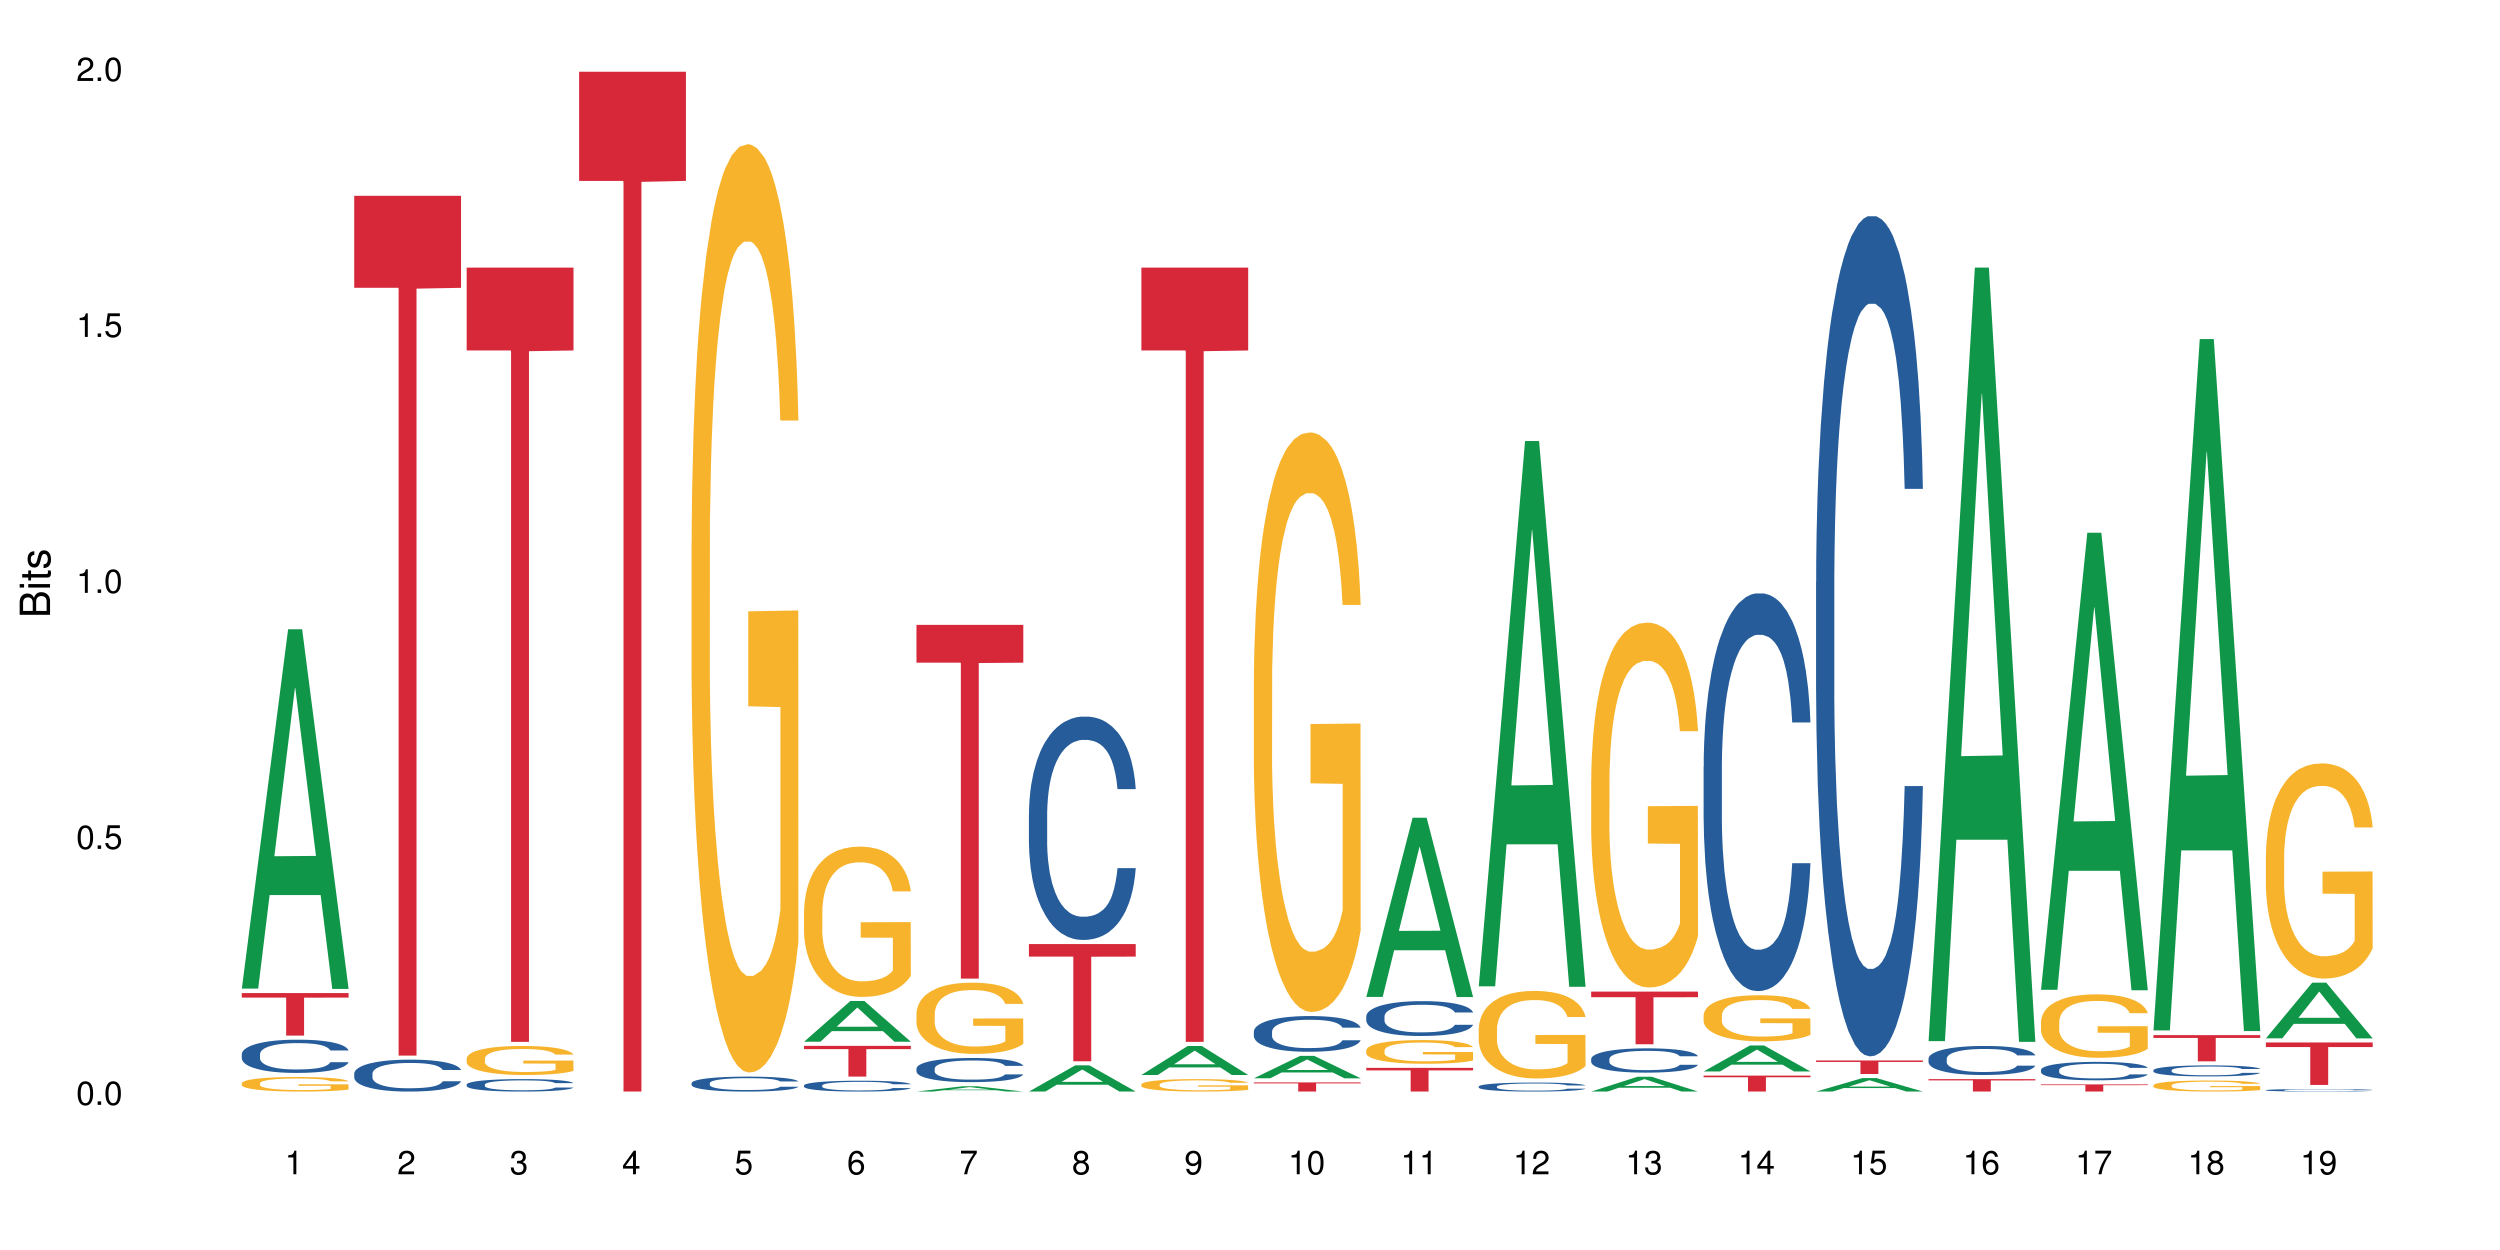 <?xml version="1.0" encoding="UTF-8"?>
<svg xmlns="http://www.w3.org/2000/svg" xmlns:xlink="http://www.w3.org/1999/xlink" width="720pt" height="360pt" viewBox="0 0 720 360" version="1.1">
<defs>
<g>
<symbol overflow="visible" id="glyph0-0">
<path style="stroke:none;" d=""/>
</symbol>
<symbol overflow="visible" id="glyph0-1">
<path style="stroke:none;" d="M 2.641 -6.797 C 2 -6.797 1.422 -6.531 1.078 -6.047 C 0.641 -5.453 0.406 -4.547 0.406 -3.297 C 0.406 -1 1.188 0.219 2.641 0.219 C 4.078 0.219 4.859 -1 4.859 -3.234 C 4.859 -4.562 4.656 -5.438 4.203 -6.047 C 3.844 -6.531 3.281 -6.797 2.641 -6.797 Z M 2.641 -6.047 C 3.547 -6.047 4 -5.125 4 -3.312 C 4 -1.375 3.562 -0.484 2.625 -0.484 C 1.734 -0.484 1.281 -1.422 1.281 -3.281 C 1.281 -5.141 1.734 -6.047 2.641 -6.047 Z M 2.641 -6.047 "/>
</symbol>
<symbol overflow="visible" id="glyph0-2">
<path style="stroke:none;" d="M 1.828 -1 L 0.828 -1 L 0.828 0 L 1.828 0 Z M 1.828 -1 "/>
</symbol>
<symbol overflow="visible" id="glyph0-3">
<path style="stroke:none;" d="M 4.562 -6.797 L 1.062 -6.797 L 0.547 -3.094 L 1.328 -3.094 C 1.719 -3.562 2.047 -3.734 2.578 -3.734 C 3.484 -3.734 4.062 -3.109 4.062 -2.094 C 4.062 -1.125 3.484 -0.531 2.578 -0.531 C 1.828 -0.531 1.375 -0.906 1.188 -1.672 L 0.328 -1.672 C 0.453 -1.109 0.547 -0.844 0.75 -0.594 C 1.125 -0.078 1.828 0.219 2.594 0.219 C 3.969 0.219 4.922 -0.781 4.922 -2.219 C 4.922 -3.562 4.031 -4.484 2.719 -4.484 C 2.25 -4.484 1.859 -4.359 1.469 -4.062 L 1.734 -5.969 L 4.562 -5.969 Z M 4.562 -6.797 "/>
</symbol>
<symbol overflow="visible" id="glyph0-4">
<path style="stroke:none;" d="M 2.484 -4.844 L 2.484 0 L 3.328 0 L 3.328 -6.797 L 2.766 -6.797 C 2.469 -5.75 2.281 -5.609 0.984 -5.453 L 0.984 -4.844 Z M 2.484 -4.844 "/>
</symbol>
<symbol overflow="visible" id="glyph0-5">
<path style="stroke:none;" d="M 4.859 -0.828 L 1.281 -0.828 C 1.359 -1.391 1.672 -1.75 2.5 -2.234 L 3.469 -2.75 C 4.406 -3.266 4.906 -3.969 4.906 -4.812 C 4.906 -5.375 4.672 -5.906 4.266 -6.266 C 3.859 -6.625 3.375 -6.797 2.719 -6.797 C 1.859 -6.797 1.219 -6.5 0.844 -5.922 C 0.609 -5.562 0.5 -5.125 0.484 -4.438 L 1.328 -4.438 C 1.359 -4.906 1.406 -5.188 1.531 -5.406 C 1.75 -5.812 2.188 -6.062 2.703 -6.062 C 3.469 -6.062 4.031 -5.516 4.031 -4.781 C 4.031 -4.25 3.719 -3.797 3.125 -3.438 L 2.234 -2.938 C 0.812 -2.141 0.406 -1.5 0.328 0 L 4.859 0 Z M 4.859 -0.828 "/>
</symbol>
<symbol overflow="visible" id="glyph0-6">
<path style="stroke:none;" d="M 2.125 -3.125 L 2.578 -3.125 C 3.516 -3.125 3.984 -2.703 3.984 -1.891 C 3.984 -1.031 3.469 -0.531 2.578 -0.531 C 1.656 -0.531 1.203 -0.984 1.156 -1.969 L 0.312 -1.969 C 0.344 -1.422 0.438 -1.078 0.609 -0.766 C 0.953 -0.109 1.625 0.219 2.547 0.219 C 3.953 0.219 4.859 -0.609 4.859 -1.906 C 4.859 -2.766 4.516 -3.25 3.703 -3.516 C 4.344 -3.766 4.656 -4.25 4.656 -4.938 C 4.656 -6.109 3.875 -6.797 2.578 -6.797 C 1.203 -6.797 0.484 -6.047 0.453 -4.609 L 1.297 -4.609 C 1.312 -5.016 1.344 -5.25 1.453 -5.453 C 1.641 -5.828 2.062 -6.062 2.594 -6.062 C 3.344 -6.062 3.797 -5.625 3.797 -4.906 C 3.797 -4.422 3.609 -4.141 3.25 -3.984 C 3.016 -3.891 2.719 -3.844 2.125 -3.844 Z M 2.125 -3.125 "/>
</symbol>
<symbol overflow="visible" id="glyph0-7">
<path style="stroke:none;" d="M 3.141 -1.625 L 3.141 0 L 3.984 0 L 3.984 -1.625 L 4.984 -1.625 L 4.984 -2.391 L 3.984 -2.391 L 3.984 -6.797 L 3.359 -6.797 L 0.266 -2.516 L 0.266 -1.625 Z M 3.141 -2.391 L 1 -2.391 L 3.141 -5.359 Z M 3.141 -2.391 "/>
</symbol>
<symbol overflow="visible" id="glyph0-8">
<path style="stroke:none;" d="M 4.781 -5.031 C 4.609 -6.141 3.891 -6.797 2.844 -6.797 C 2.094 -6.797 1.422 -6.438 1.031 -5.828 C 0.609 -5.172 0.406 -4.344 0.406 -3.094 C 0.406 -1.953 0.578 -1.234 0.984 -0.625 C 1.359 -0.078 1.953 0.219 2.703 0.219 C 3.984 0.219 4.922 -0.734 4.922 -2.078 C 4.922 -3.344 4.062 -4.234 2.844 -4.234 C 2.172 -4.234 1.641 -3.969 1.281 -3.469 C 1.281 -5.125 1.828 -6.047 2.797 -6.047 C 3.391 -6.047 3.797 -5.672 3.938 -5.031 Z M 2.734 -3.484 C 3.547 -3.484 4.062 -2.922 4.062 -2 C 4.062 -1.156 3.484 -0.531 2.703 -0.531 C 1.922 -0.531 1.328 -1.188 1.328 -2.047 C 1.328 -2.891 1.906 -3.484 2.734 -3.484 Z M 2.734 -3.484 "/>
</symbol>
<symbol overflow="visible" id="glyph0-9">
<path style="stroke:none;" d="M 4.984 -6.797 L 0.438 -6.797 L 0.438 -5.969 L 4.109 -5.969 C 2.5 -3.656 1.828 -2.234 1.328 0 L 2.219 0 C 2.594 -2.172 3.453 -4.047 4.984 -6.094 Z M 4.984 -6.797 "/>
</symbol>
<symbol overflow="visible" id="glyph0-10">
<path style="stroke:none;" d="M 3.75 -3.578 C 4.453 -4 4.688 -4.344 4.688 -4.984 C 4.688 -6.047 3.844 -6.797 2.641 -6.797 C 1.438 -6.797 0.594 -6.047 0.594 -4.984 C 0.594 -4.359 0.828 -4.016 1.516 -3.578 C 0.734 -3.203 0.359 -2.641 0.359 -1.891 C 0.359 -0.641 1.297 0.219 2.641 0.219 C 3.984 0.219 4.922 -0.641 4.922 -1.875 C 4.922 -2.641 4.531 -3.203 3.75 -3.578 Z M 2.641 -6.047 C 3.359 -6.047 3.812 -5.625 3.812 -4.969 C 3.812 -4.344 3.344 -3.922 2.641 -3.922 C 1.922 -3.922 1.453 -4.344 1.453 -4.984 C 1.453 -5.625 1.922 -6.047 2.641 -6.047 Z M 2.641 -3.203 C 3.484 -3.203 4.062 -2.672 4.062 -1.875 C 4.062 -1.062 3.484 -0.531 2.625 -0.531 C 1.797 -0.531 1.219 -1.078 1.219 -1.875 C 1.219 -2.672 1.797 -3.203 2.641 -3.203 Z M 2.641 -3.203 "/>
</symbol>
<symbol overflow="visible" id="glyph0-11">
<path style="stroke:none;" d="M 0.516 -1.547 C 0.672 -0.438 1.406 0.219 2.438 0.219 C 3.188 0.219 3.859 -0.141 4.266 -0.75 C 4.688 -1.406 4.891 -2.25 4.891 -3.484 C 4.891 -4.625 4.703 -5.359 4.312 -5.953 C 3.938 -6.5 3.344 -6.797 2.594 -6.797 C 1.297 -6.797 0.359 -5.844 0.359 -4.516 C 0.359 -3.25 1.234 -2.344 2.453 -2.344 C 3.094 -2.344 3.562 -2.578 4.016 -3.109 C 4 -1.453 3.469 -0.531 2.5 -0.531 C 1.906 -0.531 1.484 -0.906 1.359 -1.547 Z M 2.578 -6.062 C 3.375 -6.062 3.969 -5.406 3.969 -4.531 C 3.969 -3.688 3.375 -3.094 2.547 -3.094 C 1.734 -3.094 1.234 -3.672 1.234 -4.578 C 1.234 -5.438 1.797 -6.062 2.578 -6.062 Z M 2.578 -6.062 "/>
</symbol>
<symbol overflow="visible" id="glyph1-0">
<path style="stroke:none;" d=""/>
</symbol>
<symbol overflow="visible" id="glyph1-1">
<path style="stroke:none;" d="M 0 -0.953 L 0 -4.891 C 0 -5.719 -0.234 -6.344 -0.734 -6.797 C -1.188 -7.234 -1.812 -7.469 -2.5 -7.469 C -3.547 -7.469 -4.188 -7 -4.625 -5.875 C -4.984 -6.672 -5.641 -7.094 -6.531 -7.094 C -7.156 -7.094 -7.734 -6.859 -8.141 -6.391 C -8.562 -5.938 -8.75 -5.344 -8.75 -4.5 L -8.75 -0.953 Z M -4.984 -2.062 L -7.766 -2.062 L -7.766 -4.219 C -7.766 -4.844 -7.688 -5.203 -7.453 -5.5 C -7.219 -5.812 -6.859 -5.969 -6.375 -5.969 C -5.906 -5.969 -5.531 -5.812 -5.297 -5.5 C -5.062 -5.203 -4.984 -4.844 -4.984 -4.219 Z M -0.984 -2.062 L -4 -2.062 L -4 -4.781 C -4 -5.328 -3.859 -5.688 -3.578 -5.953 C -3.297 -6.219 -2.922 -6.359 -2.484 -6.359 C -2.062 -6.359 -1.688 -6.219 -1.406 -5.953 C -1.109 -5.688 -0.984 -5.328 -0.984 -4.781 Z M -0.984 -2.062 "/>
</symbol>
<symbol overflow="visible" id="glyph1-2">
<path style="stroke:none;" d="M -6.281 -1.797 L -6.281 -0.797 L 0 -0.797 L 0 -1.797 Z M -8.75 -1.797 L -8.75 -0.797 L -7.484 -0.797 L -7.484 -1.797 Z M -8.75 -1.797 "/>
</symbol>
<symbol overflow="visible" id="glyph1-3">
<path style="stroke:none;" d="M -6.281 -3.047 L -6.281 -2.016 L -8.016 -2.016 L -8.016 -1.016 L -6.281 -1.016 L -6.281 -0.172 L -5.469 -0.172 L -5.469 -1.016 L -0.719 -1.016 C -0.078 -1.016 0.281 -1.453 0.281 -2.234 C 0.281 -2.469 0.25 -2.719 0.188 -3.047 L -0.641 -3.047 C -0.609 -2.922 -0.594 -2.766 -0.594 -2.562 C -0.594 -2.141 -0.719 -2.016 -1.156 -2.016 L -5.469 -2.016 L -5.469 -3.047 Z M -6.281 -3.047 "/>
</symbol>
<symbol overflow="visible" id="glyph1-4">
<path style="stroke:none;" d="M -4.531 -5.25 C -5.766 -5.25 -6.469 -4.422 -6.469 -2.969 C -6.469 -1.516 -5.719 -0.562 -4.547 -0.562 C -3.562 -0.562 -3.094 -1.062 -2.734 -2.562 L -2.516 -3.484 C -2.344 -4.188 -2.094 -4.469 -1.625 -4.469 C -1.047 -4.469 -0.641 -3.875 -0.641 -3 C -0.641 -2.453 -0.797 -2 -1.062 -1.75 C -1.25 -1.594 -1.422 -1.531 -1.875 -1.469 L -1.875 -0.406 C -0.422 -0.453 0.281 -1.266 0.281 -2.922 C 0.281 -4.5 -0.5 -5.516 -1.719 -5.516 C -2.656 -5.516 -3.172 -4.984 -3.469 -3.734 L -3.703 -2.766 C -3.891 -1.953 -4.156 -1.609 -4.594 -1.609 C -5.172 -1.609 -5.547 -2.125 -5.547 -2.938 C -5.547 -3.75 -5.203 -4.172 -4.531 -4.203 Z M -4.531 -5.25 "/>
</symbol>
</g>
</defs>
<g id="surface32856">
<rect x="0" y="0" width="720" height="360" style="fill:rgb(100%,100%,100%);fill-opacity:1;stroke:none;"/>
<path style=" stroke:none;fill-rule:nonzero;fill:rgb(6.275%,58.824%,28.235%);fill-opacity:1;" d="M 69.629 284.723 L 69.664 284.629 L 82.973 181.238 L 87.02 181.238 L 100.395 284.82 L 95.695 284.82 L 92.344 257.781 L 77.648 257.781 L 74.363 284.723 L 69.629 284.723 L 79.062 246.598 L 90.996 246.5 L 85.047 198.16 L 84.98 198.062 L 84.914 198.355 L 79.031 246.5 L 79.062 246.598 Z M 69.629 284.723 "/>
<path style=" stroke:none;fill-rule:nonzero;fill:rgb(14.51%,36.078%,60%);fill-opacity:1;" d="M 69.629 303.594 L 69.668 303.586 L 69.668 303.375 L 69.781 303.043 L 70.043 302.625 L 70.305 302.336 L 70.98 301.82 L 71.918 301.32 L 72.895 300.938 L 73.605 300.711 L 74.246 300.535 L 75.707 300.211 L 76.645 300.043 L 77.66 299.895 L 78.898 299.746 L 79.797 299.66 L 81.824 299.52 L 83.324 299.457 L 84.488 299.434 L 87 299.434 L 88.5 299.469 L 89.59 299.512 L 90.789 299.582 L 91.805 299.66 L 93.566 299.852 L 95.145 300.098 L 95.855 300.238 L 96.98 300.508 L 97.844 300.77 L 98.445 300.996 L 99.121 301.32 L 99.719 301.715 L 100.172 302.16 L 100.395 302.535 L 95.145 302.535 L 94.879 302.188 L 94.582 301.914 L 94.016 301.559 L 93.453 301.305 L 92.668 301.051 L 91.953 300.883 L 90.977 300.719 L 90.113 300.613 L 89.215 300.535 L 88.352 300.48 L 86.699 300.43 L 84.789 300.43 L 84.074 300.445 L 82.609 300.516 L 81.824 300.578 L 80.699 300.699 L 79.91 300.812 L 78.973 300.988 L 78.332 301.137 L 77.547 301.363 L 76.984 301.566 L 76.344 301.855 L 75.969 302.074 L 75.633 302.316 L 75.332 302.605 L 75.105 302.914 L 74.957 303.234 L 74.883 303.551 L 74.883 304.906 L 74.957 305.223 L 75.145 305.59 L 75.633 306.121 L 76.344 306.586 L 77.172 306.953 L 77.957 307.215 L 78.41 307.336 L 79.008 307.477 L 79.949 307.652 L 81.297 307.828 L 82.086 307.895 L 83.285 307.965 L 84.523 308 L 86.176 308 L 87.641 307.965 L 88.613 307.922 L 89.629 307.852 L 91.016 307.703 L 91.879 307.562 L 92.629 307.398 L 93.191 307.23 L 93.566 307.094 L 94.129 306.82 L 94.582 306.523 L 94.918 306.219 L 95.145 305.922 L 100.395 305.922 L 100.172 306.27 L 99.832 306.609 L 99.496 306.863 L 98.969 307.172 L 98.371 307.441 L 97.508 307.746 L 96.793 307.949 L 95.855 308.168 L 94.992 308.332 L 94.055 308.48 L 92.668 308.656 L 91.766 308.746 L 90.789 308.824 L 89.629 308.895 L 88.164 308.953 L 86.59 308.988 L 85.125 309 L 83.551 308.98 L 82.387 308.945 L 80.848 308.867 L 78.934 308.711 L 77.547 308.543 L 76.457 308.379 L 75.52 308.203 L 74.469 307.965 L 73.117 307.582 L 72.293 307.285 L 71.73 307.039 L 71.094 306.699 L 70.641 306.391 L 70.117 305.902 L 69.742 305.281 L 69.629 304.801 Z M 69.629 303.594 "/>
<path style=" stroke:none;fill-rule:nonzero;fill:rgb(96.863%,70.196%,16.863%);fill-opacity:1;" d="M 69.629 311.973 L 69.668 311.969 L 69.668 311.895 L 69.816 311.723 L 70.191 311.484 L 70.68 311.289 L 71.207 311.137 L 71.543 311.055 L 72.105 310.941 L 72.594 310.855 L 73.832 310.684 L 75.406 310.523 L 76.27 310.453 L 77.246 310.387 L 78.633 310.316 L 79.273 310.289 L 81.223 310.227 L 83.438 310.188 L 85.875 310.176 L 87 310.18 L 88.539 310.195 L 90.641 310.238 L 91.84 310.277 L 92.777 310.316 L 93.754 310.367 L 94.957 310.441 L 96.082 310.535 L 96.98 310.625 L 97.883 310.742 L 98.633 310.863 L 99.27 310.996 L 99.832 311.156 L 100.172 311.293 L 100.395 311.426 L 95.18 311.426 L 94.879 311.293 L 94.543 311.188 L 93.98 311.062 L 93.418 310.969 L 92.855 310.898 L 91.805 310.797 L 90.902 310.738 L 89.777 310.684 L 88.691 310.648 L 87.453 310.625 L 86.699 310.617 L 84.711 310.617 L 82.91 310.645 L 81.859 310.676 L 81.109 310.707 L 80.059 310.762 L 79.422 310.809 L 79.047 310.84 L 77.922 310.957 L 77.172 311.066 L 76.758 311.141 L 76.234 311.254 L 75.859 311.355 L 75.445 311.512 L 75.219 311.625 L 74.918 311.887 L 74.883 312.574 L 74.996 312.719 L 75.219 312.879 L 75.52 313.016 L 75.969 313.16 L 76.422 313.273 L 77.207 313.422 L 77.883 313.52 L 78.41 313.586 L 79.422 313.688 L 79.836 313.723 L 80.809 313.793 L 81.824 313.848 L 83.062 313.891 L 84 313.914 L 85.5 313.934 L 87.414 313.934 L 89.664 313.91 L 91.09 313.879 L 92.066 313.852 L 92.703 313.824 L 93.492 313.781 L 94.055 313.742 L 94.582 313.699 L 95.219 313.637 L 95.219 312.719 L 85.949 312.715 L 85.949 312.289 L 100.359 312.285 L 100.395 313.781 L 99.609 313.883 L 98.633 313.984 L 97.695 314.059 L 96.719 314.125 L 95.332 314.199 L 94.203 314.246 L 92.48 314.297 L 90.902 314.332 L 89.254 314.355 L 87.789 314.367 L 86.062 314.371 L 84.523 314.363 L 82.875 314.34 L 81.562 314.309 L 80.359 314.27 L 79.16 314.223 L 77.66 314.141 L 76.684 314.074 L 75.672 313.996 L 74.656 313.898 L 73.758 313.797 L 73.156 313.715 L 72.555 313.625 L 71.918 313.508 L 71.316 313.379 L 70.867 313.262 L 70.453 313.125 L 70.156 313 L 69.855 312.828 L 69.703 312.691 L 69.629 312.57 Z M 69.629 311.973 "/>
<path style=" stroke:none;fill-rule:nonzero;fill:rgb(83.922%,15.686%,22.353%);fill-opacity:1;" d="M 69.629 286 L 100.395 286 L 100.395 287.312 L 87.574 287.324 L 87.574 298.254 L 82.414 298.254 L 82.414 287.336 L 82.34 287.312 L 69.629 287.312 Z M 69.629 286 "/>
<path style=" stroke:none;fill-rule:nonzero;fill:rgb(14.51%,36.078%,60%);fill-opacity:1;" d="M 102.016 309.18 L 102.051 309.172 L 102.051 308.973 L 102.164 308.652 L 102.426 308.25 L 102.691 307.973 L 103.367 307.477 L 104.305 306.996 L 105.277 306.629 L 105.992 306.41 L 106.629 306.242 L 108.094 305.93 L 109.031 305.773 L 110.043 305.629 L 111.281 305.484 L 112.184 305.402 L 114.207 305.27 L 115.711 305.207 L 116.871 305.184 L 119.387 305.184 L 120.887 305.219 L 121.977 305.258 L 123.176 305.328 L 124.188 305.402 L 125.953 305.586 L 127.527 305.82 L 128.242 305.957 L 129.367 306.215 L 130.23 306.469 L 130.832 306.688 L 131.504 306.996 L 132.105 307.375 L 132.555 307.805 L 132.781 308.164 L 127.527 308.164 L 127.266 307.828 L 126.965 307.57 L 126.402 307.223 L 125.84 306.98 L 125.051 306.738 L 124.34 306.578 L 123.363 306.418 L 122.5 306.316 L 121.602 306.242 L 120.738 306.191 L 119.086 306.141 L 117.172 306.141 L 116.461 306.156 L 114.996 306.227 L 114.207 306.285 L 113.082 306.402 L 112.297 306.512 L 111.359 306.68 L 110.719 306.82 L 109.934 307.039 L 109.367 307.234 L 108.73 307.512 L 108.355 307.719 L 108.02 307.953 L 107.719 308.23 L 107.492 308.527 L 107.344 308.836 L 107.27 309.141 L 107.27 310.441 L 107.344 310.742 L 107.531 311.094 L 108.02 311.609 L 108.73 312.055 L 109.555 312.406 L 110.344 312.656 L 110.793 312.773 L 111.395 312.91 L 112.332 313.078 L 113.684 313.246 L 114.473 313.312 L 115.672 313.379 L 116.91 313.414 L 118.562 313.414 L 120.023 313.379 L 121 313.336 L 122.012 313.27 L 123.402 313.129 L 124.266 312.992 L 125.016 312.832 L 125.578 312.676 L 125.953 312.539 L 126.516 312.281 L 126.965 311.992 L 127.305 311.699 L 127.527 311.414 L 132.781 311.414 L 132.555 311.75 L 132.219 312.078 L 131.879 312.32 L 131.355 312.617 L 130.754 312.875 L 129.891 313.168 L 129.18 313.363 L 128.242 313.574 L 127.379 313.734 L 126.441 313.875 L 125.051 314.043 L 124.152 314.129 L 123.176 314.203 L 122.012 314.27 L 120.551 314.328 L 118.973 314.363 L 117.512 314.371 L 115.934 314.355 L 114.773 314.32 L 113.234 314.246 L 111.32 314.094 L 109.934 313.934 L 108.844 313.773 L 107.906 313.605 L 106.855 313.379 L 105.504 313.012 L 104.68 312.727 L 104.117 312.488 L 103.477 312.16 L 103.027 311.867 L 102.504 311.398 L 102.129 310.801 L 102.016 310.34 Z M 102.016 309.18 "/>
<path style=" stroke:none;fill-rule:nonzero;fill:rgb(83.922%,15.686%,22.353%);fill-opacity:1;" d="M 102.016 56.387 L 132.781 56.387 L 132.781 82.895 L 119.957 83.125 L 119.957 304.004 L 114.801 304.004 L 114.801 83.359 L 114.727 82.895 L 102.016 82.895 Z M 102.016 56.387 "/>
<path style=" stroke:none;fill-rule:nonzero;fill:rgb(14.51%,36.078%,60%);fill-opacity:1;" d="M 134.402 312.344 L 134.438 312.34 L 134.438 312.262 L 134.551 312.137 L 134.812 311.977 L 135.074 311.871 L 135.75 311.676 L 136.688 311.488 L 137.664 311.344 L 138.379 311.258 L 139.016 311.195 L 140.48 311.074 L 141.418 311.012 L 142.43 310.953 L 143.668 310.898 L 144.57 310.867 L 146.594 310.812 L 148.094 310.789 L 149.258 310.781 L 151.773 310.781 L 153.273 310.793 L 154.359 310.809 L 155.562 310.836 L 156.574 310.867 L 158.34 310.938 L 159.914 311.031 L 160.629 311.082 L 161.754 311.184 L 162.617 311.281 L 163.215 311.367 L 163.891 311.488 L 164.492 311.637 L 164.941 311.805 L 165.168 311.945 L 159.914 311.945 L 159.652 311.812 L 159.352 311.711 L 158.789 311.578 L 158.227 311.484 L 157.438 311.387 L 156.727 311.324 L 155.75 311.262 L 154.887 311.223 L 153.984 311.195 L 153.125 311.176 L 151.473 311.156 L 149.559 311.156 L 148.848 311.16 L 147.383 311.188 L 146.594 311.211 L 145.469 311.258 L 144.68 311.301 L 143.742 311.363 L 143.105 311.422 L 142.316 311.504 L 141.754 311.582 L 141.117 311.691 L 140.742 311.773 L 140.402 311.863 L 140.105 311.973 L 139.879 312.086 L 139.727 312.207 L 139.652 312.328 L 139.652 312.836 L 139.727 312.953 L 139.918 313.09 L 140.402 313.289 L 141.117 313.465 L 141.941 313.602 L 142.73 313.703 L 143.18 313.746 L 143.781 313.801 L 144.719 313.867 L 146.07 313.93 L 146.855 313.957 L 148.059 313.984 L 149.297 313.996 L 150.945 313.996 L 152.41 313.984 L 153.387 313.969 L 154.398 313.941 L 155.785 313.887 L 156.648 313.832 L 157.398 313.77 L 157.965 313.707 L 158.34 313.656 L 158.902 313.555 L 159.352 313.441 L 159.688 313.328 L 159.914 313.215 L 165.168 313.215 L 164.941 313.348 L 164.605 313.477 L 164.266 313.57 L 163.742 313.684 L 163.141 313.785 L 162.277 313.902 L 161.566 313.977 L 160.629 314.059 L 159.766 314.121 L 158.824 314.176 L 157.438 314.242 L 156.539 314.277 L 155.562 314.305 L 154.398 314.332 L 152.934 314.355 L 151.359 314.367 L 149.895 314.371 L 148.32 314.363 L 147.156 314.352 L 145.617 314.32 L 143.707 314.262 L 142.316 314.199 L 141.23 314.137 L 140.293 314.07 L 139.242 313.984 L 137.891 313.84 L 137.066 313.727 L 136.5 313.637 L 135.863 313.508 L 135.414 313.395 L 134.887 313.207 L 134.512 312.977 L 134.402 312.797 Z M 134.402 312.344 "/>
<path style=" stroke:none;fill-rule:nonzero;fill:rgb(96.863%,70.196%,16.863%);fill-opacity:1;" d="M 134.402 304.82 L 134.438 304.812 L 134.438 304.66 L 134.59 304.316 L 134.965 303.844 L 135.449 303.457 L 135.977 303.148 L 136.312 302.988 L 136.875 302.762 L 137.363 302.594 L 138.602 302.25 L 140.18 301.93 L 141.043 301.789 L 142.016 301.66 L 143.406 301.516 L 144.043 301.461 L 145.996 301.34 L 148.207 301.266 L 150.648 301.242 L 151.773 301.25 L 153.312 301.281 L 155.41 301.363 L 156.613 301.441 L 157.551 301.516 L 158.527 301.617 L 159.727 301.77 L 160.852 301.953 L 161.754 302.133 L 162.652 302.363 L 163.402 302.609 L 164.043 302.875 L 164.605 303.195 L 164.941 303.461 L 165.168 303.73 L 159.953 303.73 L 159.652 303.461 L 159.312 303.258 L 158.75 303.004 L 158.188 302.82 L 157.625 302.676 L 156.574 302.477 L 155.676 302.355 L 154.547 302.25 L 153.461 302.18 L 152.223 302.133 L 151.473 302.121 L 149.484 302.121 L 147.684 302.172 L 146.633 302.234 L 145.883 302.293 L 144.832 302.41 L 144.191 302.5 L 143.816 302.562 L 142.691 302.797 L 141.941 303.012 L 141.531 303.156 L 141.004 303.387 L 140.629 303.594 L 140.215 303.898 L 139.992 304.129 L 139.691 304.645 L 139.652 306.02 L 139.766 306.309 L 139.992 306.625 L 140.293 306.898 L 140.742 307.188 L 141.191 307.41 L 141.98 307.707 L 142.656 307.906 L 143.18 308.035 L 144.191 308.242 L 144.605 308.312 L 145.582 308.449 L 146.594 308.555 L 147.832 308.648 L 148.77 308.691 L 150.273 308.73 L 152.184 308.73 L 154.438 308.684 L 155.863 308.625 L 156.836 308.562 L 157.477 308.508 L 158.262 308.426 L 158.824 308.348 L 159.352 308.266 L 159.988 308.137 L 159.988 306.309 L 150.723 306.305 L 150.723 305.449 L 165.129 305.441 L 165.168 308.426 L 164.379 308.633 L 163.402 308.828 L 162.465 308.984 L 161.488 309.113 L 160.102 309.258 L 158.977 309.348 L 157.25 309.457 L 155.676 309.523 L 154.023 309.57 L 152.559 309.594 L 150.836 309.602 L 149.297 309.586 L 147.645 309.539 L 146.332 309.48 L 145.133 309.402 L 143.93 309.305 L 142.43 309.145 L 141.453 309.012 L 140.441 308.852 L 139.43 308.66 L 138.527 308.457 L 137.926 308.297 L 137.328 308.113 L 136.688 307.883 L 136.09 307.625 L 135.641 307.387 L 135.227 307.121 L 134.926 306.867 L 134.625 306.523 L 134.477 306.25 L 134.402 306.012 Z M 134.402 304.82 "/>
<path style=" stroke:none;fill-rule:nonzero;fill:rgb(83.922%,15.686%,22.353%);fill-opacity:1;" d="M 134.402 77.066 L 165.168 77.066 L 165.168 100.938 L 152.344 101.145 L 152.344 300.062 L 147.188 300.062 L 147.188 101.355 L 147.109 100.938 L 134.402 100.938 Z M 134.402 77.066 "/>
<path style=" stroke:none;fill-rule:nonzero;fill:rgb(83.922%,15.686%,22.353%);fill-opacity:1;" d="M 166.785 20.664 L 197.551 20.664 L 197.551 52.102 L 184.73 52.379 L 184.73 314.371 L 179.57 314.371 L 179.57 52.652 L 179.496 52.102 L 166.785 52.102 Z M 166.785 20.664 "/>
<path style=" stroke:none;fill-rule:nonzero;fill:rgb(14.51%,36.078%,60%);fill-opacity:1;" d="M 199.172 311.941 L 199.211 311.938 L 199.211 311.844 L 199.32 311.691 L 199.586 311.504 L 199.848 311.375 L 200.523 311.145 L 201.461 310.918 L 202.438 310.746 L 203.148 310.645 L 203.785 310.566 L 205.25 310.418 L 206.188 310.344 L 207.199 310.277 L 208.438 310.211 L 209.34 310.172 L 211.367 310.109 L 212.867 310.082 L 214.031 310.07 L 216.543 310.07 L 218.043 310.086 L 219.133 310.105 L 220.332 310.137 L 221.348 310.172 L 223.109 310.258 L 224.684 310.367 L 225.398 310.43 L 226.523 310.555 L 227.387 310.672 L 227.988 310.773 L 228.664 310.918 L 229.262 311.094 L 229.715 311.297 L 229.938 311.465 L 224.684 311.465 L 224.422 311.309 L 224.121 311.188 L 223.559 311.023 L 222.996 310.91 L 222.211 310.797 L 221.496 310.723 L 220.52 310.648 L 219.656 310.602 L 218.758 310.566 L 217.895 310.543 L 216.242 310.52 L 214.328 310.52 L 213.617 310.527 L 212.152 310.559 L 211.367 310.586 L 210.242 310.641 L 209.453 310.691 L 208.516 310.77 L 207.875 310.836 L 207.09 310.938 L 206.527 311.027 L 205.887 311.16 L 205.512 311.258 L 205.176 311.367 L 204.875 311.496 L 204.648 311.633 L 204.5 311.781 L 204.426 311.922 L 204.426 312.531 L 204.5 312.672 L 204.688 312.836 L 205.176 313.078 L 205.887 313.285 L 206.715 313.449 L 207.5 313.57 L 207.953 313.625 L 208.551 313.688 L 209.488 313.766 L 210.84 313.844 L 211.629 313.875 L 212.828 313.906 L 214.066 313.922 L 215.719 313.922 L 217.18 313.906 L 218.156 313.887 L 219.172 313.855 L 220.559 313.789 L 221.422 313.727 L 222.172 313.652 L 222.734 313.578 L 223.109 313.512 L 223.672 313.391 L 224.121 313.258 L 224.461 313.121 L 224.684 312.988 L 229.938 312.988 L 229.715 313.145 L 229.375 313.297 L 229.039 313.41 L 228.512 313.551 L 227.914 313.672 L 227.051 313.809 L 226.336 313.898 L 225.398 313.996 L 224.535 314.07 L 223.598 314.141 L 222.211 314.219 L 221.309 314.258 L 220.332 314.293 L 219.172 314.324 L 217.707 314.352 L 216.133 314.367 L 214.668 314.371 L 213.09 314.363 L 211.93 314.348 L 210.391 314.312 L 208.477 314.242 L 207.09 314.168 L 206 314.09 L 205.062 314.012 L 204.012 313.906 L 202.66 313.734 L 201.836 313.602 L 201.273 313.488 L 200.637 313.336 L 200.184 313.199 L 199.66 312.98 L 199.285 312.699 L 199.172 312.484 Z M 199.172 311.941 "/>
<path style=" stroke:none;fill-rule:nonzero;fill:rgb(96.863%,70.196%,16.863%);fill-opacity:1;" d="M 199.172 156.035 L 199.211 155.793 L 199.211 150.91 L 199.359 139.922 L 199.734 124.781 L 200.223 112.328 L 200.746 102.562 L 201.086 97.434 L 201.648 90.109 L 202.137 84.738 L 203.375 73.75 L 204.949 63.492 L 205.812 59.098 L 206.789 54.945 L 208.176 50.309 L 208.816 48.598 L 210.766 44.691 L 212.98 42.25 L 215.418 41.516 L 216.543 41.762 L 218.082 42.738 L 220.184 45.426 L 221.383 47.867 L 222.32 50.309 L 223.297 53.48 L 224.496 58.367 L 225.625 64.227 L 226.523 70.086 L 227.426 77.41 L 228.176 85.227 L 228.812 93.77 L 229.375 104.027 L 229.715 112.574 L 229.938 121.117 L 224.723 121.117 L 224.422 112.574 L 224.086 105.98 L 223.523 97.922 L 222.961 92.062 L 222.398 87.422 L 221.348 81.074 L 220.445 77.168 L 219.32 73.75 L 218.23 71.551 L 216.992 70.086 L 216.242 69.598 L 214.254 69.598 L 212.453 71.309 L 211.402 73.262 L 210.652 75.215 L 209.602 78.875 L 208.965 81.805 L 208.59 83.762 L 207.465 91.328 L 206.715 98.168 L 206.301 102.805 L 205.773 110.133 L 205.398 116.723 L 204.988 126.492 L 204.762 133.816 L 204.461 150.418 L 204.426 194.371 L 204.539 203.648 L 204.762 213.66 L 205.062 222.453 L 205.512 231.73 L 205.965 238.812 L 206.75 248.336 L 207.426 254.684 L 207.953 258.832 L 208.965 265.426 L 209.379 267.625 L 210.352 272.02 L 211.367 275.438 L 212.605 278.367 L 213.543 279.832 L 215.043 281.055 L 216.957 281.055 L 219.207 279.59 L 220.633 277.637 L 221.609 275.684 L 222.246 273.973 L 223.035 271.285 L 223.598 268.844 L 224.121 266.16 L 224.762 262.008 L 224.762 203.648 L 215.492 203.406 L 215.492 176.059 L 229.902 175.812 L 229.938 271.285 L 229.148 277.879 L 228.176 284.227 L 227.238 289.113 L 226.262 293.262 L 224.871 297.902 L 223.746 300.832 L 222.023 304.25 L 220.445 306.449 L 218.793 307.914 L 217.332 308.645 L 215.605 308.891 L 214.066 308.402 L 212.418 306.938 L 211.102 304.984 L 209.902 302.543 L 208.703 299.367 L 207.199 294.238 L 206.227 290.09 L 205.211 284.961 L 204.199 278.855 L 203.301 272.262 L 202.699 267.137 L 202.098 261.277 L 201.461 253.949 L 200.859 245.648 L 200.41 238.078 L 199.996 229.531 L 199.695 221.477 L 199.398 210.488 L 199.246 201.695 L 199.172 194.129 Z M 199.172 156.035 "/>
<path style=" stroke:none;fill-rule:nonzero;fill:rgb(6.275%,58.824%,28.235%);fill-opacity:1;" d="M 231.559 300.016 L 231.59 300.004 L 244.902 288.293 L 248.945 288.293 L 262.324 300.027 L 257.625 300.027 L 254.27 296.965 L 239.578 296.965 L 236.289 300.016 L 231.559 300.016 L 240.992 295.695 L 252.922 295.688 L 246.973 290.211 L 246.906 290.199 L 246.844 290.234 L 240.957 295.688 L 240.992 295.695 Z M 231.559 300.016 "/>
<path style=" stroke:none;fill-rule:nonzero;fill:rgb(14.51%,36.078%,60%);fill-opacity:1;" d="M 231.559 312.605 L 231.594 312.602 L 231.594 312.535 L 231.707 312.426 L 231.969 312.289 L 232.234 312.195 L 232.91 312.027 L 233.848 311.863 L 234.82 311.738 L 235.535 311.664 L 236.172 311.605 L 237.637 311.5 L 238.574 311.445 L 239.586 311.398 L 240.824 311.348 L 241.727 311.32 L 243.75 311.273 L 245.254 311.254 L 246.414 311.246 L 248.93 311.246 L 250.43 311.258 L 251.52 311.273 L 252.719 311.297 L 253.73 311.32 L 255.496 311.383 L 257.07 311.465 L 257.785 311.508 L 258.91 311.598 L 259.773 311.684 L 260.371 311.758 L 261.047 311.863 L 261.648 311.992 L 262.098 312.137 L 262.324 312.262 L 257.07 312.262 L 256.809 312.145 L 256.508 312.059 L 255.945 311.941 L 255.383 311.859 L 254.594 311.773 L 253.883 311.723 L 252.906 311.668 L 252.043 311.633 L 251.145 311.605 L 250.281 311.59 L 248.629 311.57 L 246.715 311.57 L 246.004 311.578 L 244.539 311.602 L 243.75 311.621 L 242.625 311.66 L 241.84 311.699 L 240.898 311.754 L 240.262 311.805 L 239.473 311.879 L 238.91 311.945 L 238.273 312.039 L 237.898 312.109 L 237.562 312.188 L 237.262 312.285 L 237.035 312.383 L 236.887 312.488 L 236.809 312.59 L 236.809 313.035 L 236.887 313.137 L 237.074 313.258 L 237.562 313.43 L 238.273 313.582 L 239.098 313.703 L 239.887 313.789 L 240.336 313.828 L 240.938 313.875 L 241.875 313.93 L 243.227 313.988 L 244.016 314.012 L 245.215 314.035 L 246.453 314.047 L 248.105 314.047 L 249.566 314.035 L 250.543 314.02 L 251.555 313.996 L 252.945 313.949 L 253.809 313.902 L 254.559 313.848 L 255.121 313.793 L 255.496 313.75 L 256.059 313.66 L 256.508 313.562 L 256.848 313.461 L 257.07 313.367 L 262.324 313.367 L 262.098 313.48 L 261.762 313.59 L 261.422 313.676 L 260.898 313.773 L 260.297 313.863 L 259.434 313.961 L 258.723 314.027 L 257.785 314.098 L 256.922 314.152 L 255.984 314.203 L 254.594 314.258 L 253.695 314.289 L 252.719 314.312 L 251.555 314.336 L 250.094 314.355 L 248.516 314.367 L 247.055 314.371 L 245.477 314.363 L 244.312 314.355 L 242.777 314.328 L 240.863 314.277 L 239.473 314.223 L 238.387 314.168 L 237.449 314.109 L 236.398 314.035 L 235.047 313.906 L 234.223 313.812 L 233.66 313.73 L 233.02 313.621 L 232.57 313.52 L 232.047 313.359 L 231.672 313.156 L 231.559 313 Z M 231.559 312.605 "/>
<path style=" stroke:none;fill-rule:nonzero;fill:rgb(96.863%,70.196%,16.863%);fill-opacity:1;" d="M 231.559 262.367 L 231.594 262.328 L 231.594 261.535 L 231.746 259.758 L 232.121 257.305 L 232.609 255.289 L 233.133 253.707 L 233.473 252.879 L 234.035 251.691 L 234.523 250.824 L 235.758 249.043 L 237.336 247.383 L 238.199 246.672 L 239.176 246 L 240.562 245.25 L 241.199 244.973 L 243.152 244.34 L 245.363 243.945 L 247.805 243.824 L 248.93 243.863 L 250.469 244.023 L 252.57 244.457 L 253.77 244.852 L 254.707 245.25 L 255.684 245.762 L 256.883 246.555 L 258.008 247.5 L 258.91 248.449 L 259.809 249.637 L 260.559 250.902 L 261.199 252.285 L 261.762 253.945 L 262.098 255.328 L 262.324 256.715 L 257.109 256.715 L 256.809 255.328 L 256.473 254.262 L 255.906 252.957 L 255.344 252.008 L 254.781 251.258 L 253.73 250.23 L 252.832 249.598 L 251.707 249.043 L 250.617 248.688 L 249.379 248.449 L 248.629 248.371 L 246.641 248.371 L 244.84 248.648 L 243.789 248.965 L 243.039 249.281 L 241.988 249.875 L 241.352 250.348 L 240.977 250.664 L 239.848 251.891 L 239.098 252.996 L 238.688 253.746 L 238.16 254.934 L 237.785 256 L 237.375 257.582 L 237.148 258.77 L 236.848 261.457 L 236.809 268.574 L 236.922 270.074 L 237.148 271.695 L 237.449 273.121 L 237.898 274.621 L 238.348 275.77 L 239.137 277.309 L 239.812 278.34 L 240.336 279.012 L 241.352 280.078 L 241.762 280.434 L 242.738 281.145 L 243.75 281.699 L 244.988 282.172 L 245.926 282.41 L 247.43 282.609 L 249.344 282.609 L 251.594 282.371 L 253.02 282.055 L 253.996 281.738 L 254.633 281.461 L 255.422 281.027 L 255.984 280.633 L 256.508 280.195 L 257.145 279.523 L 257.145 270.074 L 247.879 270.035 L 247.879 265.609 L 262.285 265.57 L 262.324 281.027 L 261.535 282.094 L 260.559 283.121 L 259.621 283.914 L 258.648 284.586 L 257.258 285.336 L 256.133 285.809 L 254.406 286.363 L 252.832 286.719 L 251.18 286.957 L 249.719 287.074 L 247.992 287.113 L 246.453 287.035 L 244.801 286.797 L 243.488 286.484 L 242.289 286.086 L 241.086 285.574 L 239.586 284.742 L 238.609 284.07 L 237.598 283.242 L 236.586 282.254 L 235.684 281.184 L 235.086 280.355 L 234.484 279.406 L 233.848 278.219 L 233.246 276.875 L 232.797 275.648 L 232.383 274.266 L 232.082 272.961 L 231.781 271.184 L 231.633 269.758 L 231.559 268.535 Z M 231.559 262.367 "/>
<path style=" stroke:none;fill-rule:nonzero;fill:rgb(83.922%,15.686%,22.353%);fill-opacity:1;" d="M 231.559 301.207 L 262.324 301.207 L 262.324 302.152 L 249.5 302.16 L 249.5 310.066 L 244.344 310.066 L 244.344 302.172 L 244.27 302.152 L 231.559 302.152 Z M 231.559 301.207 "/>
<path style=" stroke:none;fill-rule:nonzero;fill:rgb(6.275%,58.824%,28.235%);fill-opacity:1;" d="M 263.941 314.371 L 263.977 314.367 L 277.289 312.84 L 281.332 312.84 L 294.711 314.371 L 290.008 314.371 L 286.656 313.969 L 271.965 313.969 L 268.676 314.371 L 263.941 314.371 L 273.375 313.805 L 285.309 313.805 L 279.359 313.09 L 279.293 313.086 L 279.227 313.09 L 273.344 313.805 L 273.375 313.805 Z M 263.941 314.371 "/>
<path style=" stroke:none;fill-rule:nonzero;fill:rgb(14.51%,36.078%,60%);fill-opacity:1;" d="M 263.941 307.73 L 263.98 307.723 L 263.98 307.57 L 264.094 307.328 L 264.355 307.023 L 264.617 306.812 L 265.293 306.438 L 266.23 306.074 L 267.207 305.797 L 267.922 305.629 L 268.559 305.504 L 270.02 305.27 L 270.961 305.148 L 271.973 305.039 L 273.211 304.93 L 274.109 304.867 L 276.137 304.766 L 277.637 304.723 L 278.801 304.703 L 281.316 304.703 L 282.816 304.727 L 283.902 304.758 L 285.105 304.809 L 286.117 304.867 L 287.879 305.008 L 289.457 305.188 L 290.168 305.289 L 291.297 305.484 L 292.156 305.676 L 292.758 305.84 L 293.434 306.074 L 294.035 306.363 L 294.484 306.688 L 294.711 306.961 L 289.457 306.961 L 289.195 306.707 L 288.895 306.508 L 288.332 306.246 L 287.77 306.062 L 286.98 305.879 L 286.266 305.758 L 285.293 305.637 L 284.43 305.562 L 283.527 305.504 L 282.664 305.465 L 281.016 305.426 L 279.102 305.426 L 278.387 305.441 L 276.926 305.492 L 276.137 305.535 L 275.012 305.625 L 274.223 305.707 L 273.285 305.836 L 272.648 305.941 L 271.859 306.109 L 271.297 306.254 L 270.66 306.465 L 270.285 306.621 L 269.945 306.801 L 269.645 307.012 L 269.422 307.234 L 269.27 307.469 L 269.195 307.695 L 269.195 308.684 L 269.27 308.91 L 269.457 309.18 L 269.945 309.566 L 270.66 309.902 L 271.484 310.172 L 272.273 310.363 L 272.723 310.449 L 273.324 310.551 L 274.262 310.68 L 275.613 310.805 L 276.398 310.859 L 277.602 310.91 L 278.84 310.934 L 280.488 310.934 L 281.953 310.91 L 282.93 310.875 L 283.941 310.824 L 285.328 310.719 L 286.191 310.617 L 286.941 310.496 L 287.504 310.375 L 287.879 310.273 L 288.445 310.074 L 288.895 309.859 L 289.23 309.637 L 289.457 309.422 L 294.711 309.422 L 294.484 309.676 L 294.148 309.922 L 293.809 310.105 L 293.285 310.328 L 292.684 310.527 L 291.82 310.75 L 291.109 310.895 L 290.168 311.055 L 289.305 311.176 L 288.367 311.285 L 286.98 311.41 L 286.078 311.473 L 285.105 311.531 L 283.941 311.582 L 282.477 311.625 L 280.902 311.652 L 279.438 311.66 L 277.863 311.645 L 276.699 311.621 L 275.16 311.562 L 273.25 311.449 L 271.859 311.328 L 270.773 311.207 L 269.832 311.078 L 268.781 310.91 L 267.434 310.629 L 266.605 310.414 L 266.043 310.234 L 265.406 309.988 L 264.957 309.766 L 264.43 309.406 L 264.055 308.957 L 263.941 308.605 Z M 263.941 307.73 "/>
<path style=" stroke:none;fill-rule:nonzero;fill:rgb(96.863%,70.196%,16.863%);fill-opacity:1;" d="M 263.941 291.793 L 263.98 291.773 L 263.98 291.398 L 264.129 290.559 L 264.508 289.395 L 264.992 288.441 L 265.52 287.691 L 265.855 287.297 L 266.418 286.734 L 266.906 286.324 L 268.145 285.48 L 269.723 284.691 L 270.586 284.355 L 271.559 284.035 L 272.949 283.68 L 273.586 283.551 L 275.535 283.25 L 277.75 283.062 L 280.188 283.008 L 281.316 283.023 L 282.852 283.102 L 284.953 283.305 L 286.156 283.492 L 287.094 283.68 L 288.07 283.926 L 289.27 284.301 L 290.395 284.75 L 291.297 285.199 L 292.195 285.762 L 292.945 286.359 L 293.582 287.016 L 294.148 287.805 L 294.484 288.457 L 294.711 289.113 L 289.496 289.113 L 289.195 288.457 L 288.855 287.953 L 288.293 287.336 L 287.73 286.887 L 287.168 286.527 L 286.117 286.043 L 285.219 285.742 L 284.09 285.48 L 283.004 285.312 L 281.766 285.199 L 281.016 285.16 L 279.027 285.16 L 277.227 285.293 L 276.176 285.441 L 275.426 285.594 L 274.375 285.875 L 273.734 286.098 L 273.359 286.246 L 272.234 286.828 L 271.484 287.352 L 271.07 287.711 L 270.547 288.27 L 270.172 288.777 L 269.758 289.527 L 269.535 290.09 L 269.234 291.363 L 269.195 294.734 L 269.309 295.449 L 269.535 296.215 L 269.832 296.891 L 270.285 297.602 L 270.734 298.145 L 271.523 298.875 L 272.199 299.363 L 272.723 299.684 L 273.734 300.188 L 274.148 300.355 L 275.125 300.695 L 276.137 300.957 L 277.375 301.18 L 278.312 301.293 L 279.812 301.387 L 281.727 301.387 L 283.98 301.273 L 285.406 301.125 L 286.379 300.973 L 287.02 300.844 L 287.805 300.637 L 288.367 300.449 L 288.895 300.242 L 289.531 299.926 L 289.531 295.449 L 280.266 295.43 L 280.266 293.332 L 294.672 293.312 L 294.711 300.637 L 293.922 301.145 L 292.945 301.629 L 292.008 302.004 L 291.031 302.324 L 289.645 302.68 L 288.52 302.906 L 286.793 303.168 L 285.219 303.336 L 283.566 303.449 L 282.102 303.504 L 280.375 303.523 L 278.84 303.484 L 277.188 303.371 L 275.875 303.223 L 274.672 303.035 L 273.473 302.793 L 271.973 302.398 L 270.996 302.078 L 269.984 301.688 L 268.973 301.219 L 268.07 300.711 L 267.469 300.32 L 266.871 299.871 L 266.23 299.309 L 265.633 298.672 L 265.18 298.09 L 264.77 297.434 L 264.469 296.816 L 264.168 295.973 L 264.02 295.297 L 263.941 294.715 Z M 263.941 291.793 "/>
<path style=" stroke:none;fill-rule:nonzero;fill:rgb(83.922%,15.686%,22.353%);fill-opacity:1;" d="M 263.941 179.953 L 294.711 179.953 L 294.711 190.855 L 281.887 190.953 L 281.887 281.828 L 276.727 281.828 L 276.727 191.047 L 276.652 190.855 L 263.941 190.855 Z M 263.941 179.953 "/>
<path style=" stroke:none;fill-rule:nonzero;fill:rgb(6.275%,58.824%,28.235%);fill-opacity:1;" d="M 296.328 314.363 L 296.363 314.355 L 309.676 306.816 L 313.719 306.816 L 327.094 314.371 L 322.395 314.371 L 319.043 312.398 L 304.348 312.398 L 301.062 314.363 L 296.328 314.363 L 305.762 311.582 L 317.695 311.578 L 311.746 308.051 L 311.68 308.047 L 311.613 308.066 L 305.73 311.578 L 305.762 311.582 Z M 296.328 314.363 "/>
<path style=" stroke:none;fill-rule:nonzero;fill:rgb(14.51%,36.078%,60%);fill-opacity:1;" d="M 296.328 234.383 L 296.367 234.324 L 296.367 232.914 L 296.48 230.68 L 296.742 227.855 L 297.004 225.918 L 297.68 222.449 L 298.617 219.098 L 299.594 216.512 L 300.305 214.984 L 300.945 213.809 L 302.406 211.633 L 303.344 210.516 L 304.359 209.516 L 305.598 208.516 L 306.496 207.93 L 308.523 206.988 L 310.023 206.578 L 311.188 206.402 L 313.699 206.402 L 315.203 206.637 L 316.289 206.93 L 317.488 207.398 L 318.504 207.93 L 320.266 209.223 L 321.844 210.867 L 322.555 211.809 L 323.68 213.633 L 324.543 215.395 L 325.145 216.922 L 325.82 219.098 L 326.418 221.742 L 326.871 224.742 L 327.094 227.27 L 321.844 227.27 L 321.578 224.918 L 321.281 223.094 L 320.715 220.684 L 320.152 218.98 L 319.367 217.277 L 318.652 216.16 L 317.676 215.043 L 316.816 214.336 L 315.914 213.809 L 315.051 213.453 L 313.398 213.102 L 311.488 213.102 L 310.773 213.219 L 309.312 213.691 L 308.523 214.102 L 307.398 214.926 L 306.609 215.688 L 305.672 216.863 L 305.035 217.863 L 304.246 219.391 L 303.684 220.746 L 303.043 222.684 L 302.668 224.152 L 302.332 225.801 L 302.031 227.738 L 301.809 229.797 L 301.656 231.973 L 301.582 234.09 L 301.582 243.199 L 301.656 245.316 L 301.844 247.785 L 302.332 251.371 L 303.043 254.488 L 303.871 256.957 L 304.656 258.719 L 305.109 259.543 L 305.707 260.484 L 306.648 261.656 L 307.996 262.832 L 308.785 263.305 L 309.984 263.773 L 311.223 264.008 L 312.875 264.008 L 314.34 263.773 L 315.312 263.48 L 316.328 263.012 L 317.715 262.012 L 318.578 261.07 L 319.328 259.953 L 319.891 258.836 L 320.266 257.895 L 320.828 256.074 L 321.281 254.074 L 321.617 252.016 L 321.844 250.02 L 327.094 250.02 L 326.871 252.371 L 326.531 254.664 L 326.195 256.367 L 325.668 258.426 L 325.07 260.246 L 324.207 262.305 L 323.492 263.656 L 322.555 265.125 L 321.691 266.242 L 320.754 267.242 L 319.367 268.418 L 318.465 269.008 L 317.488 269.535 L 316.328 270.004 L 314.863 270.418 L 313.289 270.652 L 311.824 270.711 L 310.25 270.594 L 309.086 270.359 L 307.547 269.828 L 305.633 268.77 L 304.246 267.652 L 303.156 266.539 L 302.219 265.363 L 301.168 263.773 L 299.816 261.188 L 298.992 259.188 L 298.43 257.543 L 297.793 255.25 L 297.34 253.191 L 296.816 249.902 L 296.441 245.727 L 296.328 242.496 Z M 296.328 234.383 "/>
<path style=" stroke:none;fill-rule:nonzero;fill:rgb(83.922%,15.686%,22.353%);fill-opacity:1;" d="M 296.328 271.891 L 327.094 271.891 L 327.094 275.504 L 314.273 275.535 L 314.273 305.641 L 309.113 305.641 L 309.113 275.566 L 309.039 275.504 L 296.328 275.504 Z M 296.328 271.891 "/>
<path style=" stroke:none;fill-rule:nonzero;fill:rgb(6.275%,58.824%,28.235%);fill-opacity:1;" d="M 328.715 309.594 L 328.746 309.586 L 342.059 301.242 L 346.102 301.242 L 359.48 309.602 L 354.781 309.602 L 351.426 307.418 L 336.734 307.418 L 333.449 309.594 L 328.715 309.594 L 338.148 306.516 L 350.078 306.508 L 344.129 302.605 L 344.066 302.598 L 344 302.621 L 338.113 306.508 L 338.148 306.516 Z M 328.715 309.594 "/>
<path style=" stroke:none;fill-rule:nonzero;fill:rgb(96.863%,70.196%,16.863%);fill-opacity:1;" d="M 328.715 312.316 L 328.75 312.316 L 328.75 312.25 L 328.902 312.102 L 329.277 311.898 L 329.766 311.73 L 330.289 311.602 L 330.629 311.531 L 331.191 311.434 L 331.68 311.359 L 332.918 311.215 L 334.492 311.074 L 335.355 311.016 L 336.332 310.961 L 337.719 310.898 L 338.355 310.875 L 340.309 310.824 L 342.523 310.789 L 344.961 310.781 L 346.086 310.785 L 347.625 310.797 L 349.727 310.832 L 350.926 310.867 L 351.863 310.898 L 352.84 310.941 L 354.039 311.008 L 355.164 311.086 L 356.066 311.164 L 356.969 311.262 L 357.719 311.367 L 358.355 311.48 L 358.918 311.621 L 359.254 311.734 L 359.48 311.848 L 354.266 311.848 L 353.965 311.734 L 353.629 311.645 L 353.066 311.539 L 352.504 311.461 L 351.938 311.398 L 350.887 311.312 L 349.988 311.258 L 348.863 311.215 L 347.773 311.184 L 346.535 311.164 L 345.785 311.156 L 343.797 311.156 L 341.996 311.18 L 340.945 311.207 L 340.195 311.234 L 339.145 311.281 L 338.508 311.32 L 338.133 311.348 L 337.008 311.449 L 336.258 311.543 L 335.844 311.602 L 335.316 311.703 L 334.941 311.789 L 334.531 311.922 L 334.305 312.02 L 334.004 312.242 L 333.969 312.832 L 334.078 312.957 L 334.305 313.094 L 334.605 313.211 L 335.055 313.336 L 335.504 313.43 L 336.293 313.559 L 336.969 313.645 L 337.492 313.699 L 338.508 313.785 L 338.918 313.816 L 339.895 313.875 L 340.91 313.922 L 342.148 313.961 L 343.086 313.98 L 344.586 313.996 L 346.5 313.996 L 348.75 313.977 L 350.176 313.949 L 351.152 313.926 L 351.789 313.902 L 352.578 313.867 L 353.141 313.832 L 353.664 313.797 L 354.305 313.742 L 354.305 312.957 L 345.035 312.953 L 345.035 312.586 L 359.441 312.582 L 359.48 313.867 L 358.691 313.953 L 357.719 314.039 L 356.777 314.105 L 355.805 314.16 L 354.414 314.223 L 353.289 314.262 L 351.562 314.309 L 349.988 314.336 L 348.336 314.359 L 346.875 314.367 L 345.148 314.371 L 343.609 314.363 L 341.957 314.344 L 340.645 314.316 L 339.445 314.285 L 338.246 314.242 L 336.742 314.176 L 335.77 314.117 L 334.754 314.051 L 333.742 313.969 L 332.84 313.879 L 332.242 313.809 L 331.641 313.73 L 331.004 313.633 L 330.402 313.52 L 329.953 313.418 L 329.539 313.305 L 329.238 313.195 L 328.941 313.051 L 328.789 312.93 L 328.715 312.828 Z M 328.715 312.316 "/>
<path style=" stroke:none;fill-rule:nonzero;fill:rgb(83.922%,15.686%,22.353%);fill-opacity:1;" d="M 328.715 77.066 L 359.48 77.066 L 359.48 100.938 L 346.66 101.145 L 346.66 300.062 L 341.5 300.062 L 341.5 101.355 L 341.426 100.938 L 328.715 100.938 Z M 328.715 77.066 "/>
<path style=" stroke:none;fill-rule:nonzero;fill:rgb(6.275%,58.824%,28.235%);fill-opacity:1;" d="M 361.102 310.543 L 361.133 310.539 L 374.445 304.09 L 378.488 304.09 L 391.867 310.551 L 387.164 310.551 L 383.812 308.863 L 369.121 308.863 L 365.832 310.543 L 361.102 310.543 L 370.535 308.164 L 382.465 308.16 L 376.516 305.145 L 376.449 305.137 L 376.383 305.156 L 370.5 308.16 L 370.535 308.164 Z M 361.102 310.543 "/>
<path style=" stroke:none;fill-rule:nonzero;fill:rgb(14.51%,36.078%,60%);fill-opacity:1;" d="M 361.102 297.102 L 361.137 297.094 L 361.137 296.867 L 361.25 296.508 L 361.512 296.059 L 361.773 295.75 L 362.449 295.195 L 363.391 294.656 L 364.363 294.246 L 365.078 294 L 365.715 293.812 L 367.18 293.465 L 368.117 293.285 L 369.129 293.125 L 370.367 292.965 L 371.27 292.871 L 373.293 292.723 L 374.793 292.656 L 375.957 292.629 L 378.473 292.629 L 379.973 292.664 L 381.062 292.711 L 382.262 292.789 L 383.273 292.871 L 385.039 293.078 L 386.613 293.344 L 387.328 293.492 L 388.453 293.785 L 389.316 294.066 L 389.914 294.309 L 390.59 294.656 L 391.191 295.082 L 391.641 295.559 L 391.867 295.965 L 386.613 295.965 L 386.352 295.59 L 386.051 295.297 L 385.488 294.91 L 384.926 294.641 L 384.137 294.367 L 383.426 294.188 L 382.449 294.008 L 381.586 293.898 L 380.684 293.812 L 379.824 293.754 L 378.172 293.699 L 376.258 293.699 L 375.547 293.719 L 374.082 293.793 L 373.293 293.859 L 372.168 293.992 L 371.379 294.113 L 370.441 294.301 L 369.805 294.461 L 369.016 294.703 L 368.453 294.922 L 367.816 295.23 L 367.441 295.465 L 367.102 295.73 L 366.805 296.039 L 366.578 296.367 L 366.43 296.715 L 366.352 297.055 L 366.352 298.512 L 366.43 298.848 L 366.617 299.246 L 367.102 299.816 L 367.816 300.316 L 368.641 300.711 L 369.43 300.992 L 369.879 301.125 L 370.48 301.273 L 371.418 301.461 L 372.77 301.648 L 373.555 301.727 L 374.758 301.801 L 375.996 301.84 L 377.645 301.84 L 379.109 301.801 L 380.086 301.754 L 381.098 301.68 L 382.488 301.52 L 383.348 301.367 L 384.102 301.191 L 384.664 301.012 L 385.039 300.859 L 385.602 300.57 L 386.051 300.25 L 386.387 299.922 L 386.613 299.602 L 391.867 299.602 L 391.641 299.977 L 391.305 300.344 L 390.965 300.617 L 390.441 300.945 L 389.84 301.238 L 388.977 301.566 L 388.266 301.781 L 387.328 302.016 L 386.465 302.195 L 385.527 302.355 L 384.137 302.543 L 383.238 302.637 L 382.262 302.723 L 381.098 302.797 L 379.637 302.863 L 378.059 302.898 L 376.598 302.91 L 375.02 302.891 L 373.855 302.852 L 372.32 302.77 L 370.406 302.598 L 369.016 302.422 L 367.93 302.242 L 366.992 302.055 L 365.941 301.801 L 364.59 301.387 L 363.766 301.066 L 363.199 300.805 L 362.562 300.438 L 362.113 300.109 L 361.586 299.582 L 361.211 298.914 L 361.102 298.398 Z M 361.102 297.102 "/>
<path style=" stroke:none;fill-rule:nonzero;fill:rgb(96.863%,70.196%,16.863%);fill-opacity:1;" d="M 361.102 196.023 L 361.137 195.871 L 361.137 192.82 L 361.289 185.961 L 361.664 176.512 L 362.152 168.738 L 362.676 162.641 L 363.012 159.438 L 363.578 154.867 L 364.062 151.512 L 365.301 144.652 L 366.879 138.25 L 367.742 135.508 L 368.715 132.914 L 370.105 130.02 L 370.742 128.953 L 372.695 126.512 L 374.906 124.988 L 377.348 124.531 L 378.473 124.684 L 380.012 125.293 L 382.109 126.969 L 383.312 128.496 L 384.25 130.02 L 385.227 132 L 386.426 135.051 L 387.551 138.707 L 388.453 142.367 L 389.352 146.938 L 390.102 151.816 L 390.742 157.152 L 391.305 163.555 L 391.641 168.891 L 391.867 174.227 L 386.652 174.227 L 386.352 168.891 L 386.012 164.773 L 385.449 159.742 L 384.887 156.086 L 384.324 153.188 L 383.273 149.227 L 382.375 146.785 L 381.25 144.652 L 380.16 143.281 L 378.922 142.367 L 378.172 142.062 L 376.184 142.062 L 374.383 143.129 L 373.332 144.348 L 372.582 145.566 L 371.531 147.855 L 370.895 149.684 L 370.516 150.902 L 369.391 155.629 L 368.641 159.895 L 368.23 162.793 L 367.703 167.367 L 367.328 171.48 L 366.914 177.578 L 366.691 182.152 L 366.391 192.516 L 366.352 219.957 L 366.465 225.75 L 366.691 232 L 366.992 237.484 L 367.441 243.277 L 367.891 247.699 L 368.68 253.645 L 369.355 257.609 L 369.879 260.199 L 370.895 264.316 L 371.305 265.688 L 372.281 268.43 L 373.293 270.566 L 374.531 272.395 L 375.469 273.309 L 376.973 274.07 L 378.883 274.07 L 381.137 273.156 L 382.562 271.938 L 383.535 270.719 L 384.176 269.648 L 384.961 267.973 L 385.527 266.449 L 386.051 264.773 L 386.688 262.18 L 386.688 225.75 L 377.422 225.598 L 377.422 208.523 L 391.828 208.371 L 391.867 267.973 L 391.078 272.09 L 390.102 276.051 L 389.164 279.102 L 388.188 281.691 L 386.801 284.59 L 385.676 286.418 L 383.949 288.551 L 382.375 289.926 L 380.723 290.84 L 379.258 291.297 L 377.535 291.449 L 375.996 291.145 L 374.344 290.23 L 373.031 289.008 L 371.832 287.484 L 370.629 285.504 L 369.129 282.301 L 368.152 279.711 L 367.141 276.508 L 366.129 272.699 L 365.227 268.582 L 364.625 265.383 L 364.027 261.723 L 363.391 257.148 L 362.789 251.969 L 362.34 247.242 L 361.926 241.906 L 361.625 236.875 L 361.324 230.016 L 361.176 224.527 L 361.102 219.805 Z M 361.102 196.023 "/>
<path style=" stroke:none;fill-rule:nonzero;fill:rgb(83.922%,15.686%,22.353%);fill-opacity:1;" d="M 361.102 311.73 L 391.867 311.73 L 391.867 312.012 L 379.043 312.016 L 379.043 314.371 L 373.887 314.371 L 373.887 312.016 L 373.809 312.012 L 361.102 312.012 Z M 361.102 311.73 "/>
<path style=" stroke:none;fill-rule:nonzero;fill:rgb(6.275%,58.824%,28.235%);fill-opacity:1;" d="M 393.484 287.109 L 393.52 287.059 L 406.832 235.508 L 410.875 235.508 L 424.254 287.156 L 419.551 287.156 L 416.199 273.676 L 401.508 273.676 L 398.219 287.109 L 393.484 287.109 L 402.918 268.098 L 414.852 268.051 L 408.902 243.949 L 408.836 243.898 L 408.77 244.043 L 402.887 268.051 L 402.918 268.098 Z M 393.484 287.109 "/>
<path style=" stroke:none;fill-rule:nonzero;fill:rgb(14.51%,36.078%,60%);fill-opacity:1;" d="M 393.484 292.699 L 393.523 292.691 L 393.523 292.469 L 393.637 292.121 L 393.898 291.68 L 394.16 291.379 L 394.836 290.84 L 395.773 290.316 L 396.75 289.914 L 397.461 289.676 L 398.102 289.492 L 399.562 289.152 L 400.5 288.977 L 401.516 288.82 L 402.754 288.668 L 403.652 288.574 L 405.68 288.43 L 407.18 288.363 L 408.344 288.336 L 410.855 288.336 L 412.359 288.371 L 413.445 288.418 L 414.648 288.492 L 415.66 288.574 L 417.422 288.777 L 419 289.031 L 419.711 289.18 L 420.836 289.465 L 421.699 289.738 L 422.301 289.977 L 422.977 290.316 L 423.578 290.727 L 424.027 291.195 L 424.254 291.59 L 419 291.59 L 418.738 291.223 L 418.438 290.938 L 417.875 290.562 L 417.312 290.297 L 416.523 290.031 L 415.809 289.859 L 414.836 289.684 L 413.973 289.574 L 413.07 289.492 L 412.207 289.438 L 410.559 289.383 L 408.645 289.383 L 407.93 289.398 L 406.469 289.473 L 405.68 289.535 L 404.555 289.664 L 403.766 289.785 L 402.828 289.969 L 402.191 290.125 L 401.402 290.363 L 400.84 290.574 L 400.203 290.875 L 399.828 291.105 L 399.488 291.359 L 399.188 291.664 L 398.965 291.984 L 398.812 292.324 L 398.738 292.652 L 398.738 294.074 L 398.812 294.402 L 399 294.789 L 399.488 295.348 L 400.203 295.832 L 401.027 296.219 L 401.816 296.492 L 402.266 296.621 L 402.867 296.77 L 403.805 296.949 L 405.156 297.133 L 405.941 297.207 L 407.145 297.281 L 408.383 297.316 L 410.031 297.316 L 411.496 297.281 L 412.473 297.234 L 413.484 297.16 L 414.871 297.008 L 415.734 296.859 L 416.484 296.684 L 417.047 296.512 L 417.422 296.363 L 417.984 296.082 L 418.438 295.77 L 418.773 295.449 L 419 295.137 L 424.254 295.137 L 424.027 295.504 L 423.688 295.859 L 423.352 296.125 L 422.828 296.445 L 422.227 296.73 L 421.363 297.051 L 420.648 297.262 L 419.711 297.492 L 418.848 297.664 L 417.91 297.82 L 416.523 298.004 L 415.621 298.098 L 414.648 298.18 L 413.484 298.254 L 412.02 298.316 L 410.445 298.352 L 408.98 298.363 L 407.406 298.344 L 406.242 298.309 L 404.703 298.227 L 402.789 298.059 L 401.402 297.887 L 400.312 297.711 L 399.375 297.527 L 398.324 297.281 L 396.977 296.879 L 396.148 296.566 L 395.586 296.309 L 394.949 295.953 L 394.5 295.633 L 393.973 295.117 L 393.598 294.469 L 393.484 293.965 Z M 393.484 292.699 "/>
<path style=" stroke:none;fill-rule:nonzero;fill:rgb(96.863%,70.196%,16.863%);fill-opacity:1;" d="M 393.484 302.465 L 393.523 302.457 L 393.523 302.336 L 393.672 302.055 L 394.047 301.668 L 394.535 301.348 L 395.062 301.102 L 395.398 300.969 L 395.961 300.781 L 396.449 300.645 L 397.688 300.363 L 399.266 300.102 L 400.125 299.992 L 401.102 299.883 L 402.492 299.766 L 403.129 299.723 L 405.078 299.621 L 407.293 299.562 L 409.73 299.543 L 410.855 299.547 L 412.395 299.574 L 414.496 299.641 L 415.699 299.703 L 416.637 299.766 L 417.609 299.848 L 418.812 299.973 L 419.938 300.121 L 420.836 300.27 L 421.738 300.457 L 422.488 300.656 L 423.125 300.875 L 423.688 301.137 L 424.027 301.355 L 424.254 301.574 L 419.035 301.574 L 418.738 301.355 L 418.398 301.188 L 417.836 300.98 L 417.273 300.832 L 416.711 300.715 L 415.66 300.551 L 414.758 300.453 L 413.633 300.363 L 412.547 300.309 L 411.309 300.27 L 410.559 300.258 L 408.57 300.258 L 406.77 300.301 L 405.719 300.352 L 404.965 300.402 L 403.918 300.496 L 403.277 300.57 L 402.902 300.621 L 401.777 300.812 L 401.027 300.988 L 400.613 301.105 L 400.09 301.293 L 399.715 301.461 L 399.301 301.711 L 399.074 301.898 L 398.777 302.32 L 398.738 303.445 L 398.852 303.68 L 399.074 303.938 L 399.375 304.16 L 399.828 304.398 L 400.277 304.578 L 401.066 304.82 L 401.738 304.984 L 402.266 305.09 L 403.277 305.258 L 403.691 305.312 L 404.668 305.426 L 405.68 305.512 L 406.918 305.586 L 407.855 305.625 L 409.355 305.656 L 411.27 305.656 L 413.52 305.617 L 414.945 305.57 L 415.922 305.52 L 416.559 305.477 L 417.348 305.406 L 417.91 305.344 L 418.438 305.277 L 419.074 305.168 L 419.074 303.68 L 409.809 303.676 L 409.809 302.977 L 424.215 302.969 L 424.254 305.406 L 423.465 305.574 L 422.488 305.738 L 421.551 305.863 L 420.574 305.969 L 419.188 306.086 L 418.062 306.16 L 416.336 306.25 L 414.758 306.305 L 413.109 306.34 L 411.645 306.359 L 409.918 306.367 L 408.383 306.355 L 406.73 306.316 L 405.418 306.266 L 404.215 306.203 L 403.016 306.125 L 401.516 305.992 L 400.539 305.887 L 399.527 305.754 L 398.512 305.602 L 397.613 305.434 L 397.012 305.301 L 396.414 305.152 L 395.773 304.965 L 395.176 304.754 L 394.723 304.559 L 394.312 304.34 L 394.012 304.137 L 393.711 303.855 L 393.562 303.629 L 393.484 303.438 Z M 393.484 302.465 "/>
<path style=" stroke:none;fill-rule:nonzero;fill:rgb(83.922%,15.686%,22.353%);fill-opacity:1;" d="M 393.484 307.547 L 424.254 307.547 L 424.254 308.277 L 411.43 308.281 L 411.43 314.371 L 406.27 314.371 L 406.27 308.289 L 406.195 308.277 L 393.484 308.277 Z M 393.484 307.547 "/>
<path style=" stroke:none;fill-rule:nonzero;fill:rgb(6.275%,58.824%,28.235%);fill-opacity:1;" d="M 425.871 284.059 L 425.902 283.91 L 439.215 127.012 L 443.258 127.012 L 456.637 284.203 L 451.938 284.203 L 448.586 243.172 L 433.891 243.172 L 430.605 284.059 L 425.871 284.059 L 435.305 226.199 L 447.238 226.051 L 441.289 152.695 L 441.223 152.547 L 441.156 152.988 L 435.273 226.051 L 435.305 226.199 Z M 425.871 284.059 "/>
<path style=" stroke:none;fill-rule:nonzero;fill:rgb(14.51%,36.078%,60%);fill-opacity:1;" d="M 425.871 312.906 L 425.91 312.906 L 425.91 312.848 L 426.02 312.758 L 426.285 312.645 L 426.547 312.566 L 427.223 312.426 L 428.16 312.293 L 429.137 312.188 L 429.848 312.125 L 430.484 312.078 L 431.949 311.988 L 432.887 311.945 L 433.902 311.906 L 435.141 311.863 L 436.039 311.84 L 438.066 311.805 L 439.566 311.785 L 440.73 311.781 L 443.242 311.781 L 444.742 311.789 L 445.832 311.801 L 447.031 311.82 L 448.047 311.84 L 449.809 311.895 L 451.387 311.961 L 452.098 311.996 L 453.223 312.07 L 454.086 312.141 L 454.688 312.203 L 455.363 312.293 L 455.961 312.398 L 456.414 312.52 L 456.637 312.621 L 451.387 312.621 L 451.121 312.527 L 450.82 312.453 L 450.258 312.355 L 449.695 312.285 L 448.91 312.219 L 448.195 312.172 L 447.219 312.129 L 446.355 312.098 L 445.457 312.078 L 444.594 312.062 L 442.941 312.051 L 441.031 312.051 L 440.316 312.055 L 438.852 312.074 L 438.066 312.09 L 436.941 312.121 L 436.152 312.152 L 435.215 312.199 L 434.574 312.242 L 433.789 312.305 L 433.227 312.355 L 432.586 312.434 L 432.211 312.496 L 431.875 312.562 L 431.574 312.641 L 431.348 312.723 L 431.199 312.809 L 431.125 312.895 L 431.125 313.262 L 431.199 313.348 L 431.387 313.445 L 431.875 313.59 L 432.586 313.719 L 433.414 313.816 L 434.199 313.887 L 434.652 313.922 L 435.25 313.957 L 436.188 314.008 L 437.539 314.055 L 438.328 314.07 L 439.527 314.09 L 440.766 314.102 L 442.418 314.102 L 443.879 314.09 L 444.855 314.078 L 445.871 314.059 L 447.258 314.02 L 448.121 313.98 L 448.871 313.938 L 449.434 313.891 L 449.809 313.855 L 450.371 313.781 L 450.82 313.699 L 451.16 313.617 L 451.387 313.535 L 456.637 313.535 L 456.414 313.633 L 456.074 313.723 L 455.738 313.793 L 455.211 313.875 L 454.613 313.949 L 453.75 314.031 L 453.035 314.086 L 452.098 314.145 L 451.234 314.191 L 450.297 314.23 L 448.91 314.277 L 448.008 314.301 L 447.031 314.324 L 445.871 314.344 L 444.406 314.359 L 442.832 314.367 L 441.367 314.371 L 439.793 314.367 L 438.629 314.355 L 437.09 314.336 L 435.176 314.293 L 433.789 314.246 L 432.699 314.203 L 431.762 314.156 L 430.711 314.09 L 429.359 313.988 L 428.535 313.906 L 427.973 313.84 L 427.336 313.746 L 426.883 313.664 L 426.359 313.531 L 425.984 313.363 L 425.871 313.234 Z M 425.871 312.906 "/>
<path style=" stroke:none;fill-rule:nonzero;fill:rgb(96.863%,70.196%,16.863%);fill-opacity:1;" d="M 425.871 296.184 L 425.91 296.16 L 425.91 295.699 L 426.059 294.664 L 426.434 293.238 L 426.922 292.062 L 427.445 291.141 L 427.785 290.656 L 428.348 289.965 L 428.836 289.461 L 430.074 288.422 L 431.648 287.457 L 432.512 287.043 L 433.488 286.652 L 434.875 286.215 L 435.516 286.051 L 437.465 285.684 L 439.68 285.453 L 442.117 285.383 L 443.242 285.406 L 444.781 285.5 L 446.883 285.754 L 448.082 285.984 L 449.02 286.215 L 449.996 286.512 L 451.195 286.973 L 452.324 287.527 L 453.223 288.078 L 454.125 288.77 L 454.875 289.508 L 455.512 290.312 L 456.074 291.277 L 456.414 292.086 L 456.637 292.891 L 451.422 292.891 L 451.121 292.086 L 450.785 291.465 L 450.223 290.703 L 449.66 290.152 L 449.098 289.715 L 448.047 289.113 L 447.145 288.746 L 446.02 288.422 L 444.93 288.215 L 443.691 288.078 L 442.941 288.031 L 440.953 288.031 L 439.152 288.195 L 438.102 288.379 L 437.352 288.562 L 436.301 288.906 L 435.664 289.184 L 435.289 289.367 L 434.164 290.082 L 433.414 290.727 L 433 291.164 L 432.477 291.855 L 432.098 292.477 L 431.688 293.398 L 431.461 294.09 L 431.16 295.656 L 431.125 299.801 L 431.238 300.676 L 431.461 301.617 L 431.762 302.449 L 432.211 303.324 L 432.664 303.992 L 433.449 304.891 L 434.125 305.488 L 434.652 305.879 L 435.664 306.5 L 436.078 306.707 L 437.051 307.121 L 438.066 307.445 L 439.305 307.723 L 440.242 307.859 L 441.742 307.977 L 443.656 307.977 L 445.906 307.836 L 447.332 307.652 L 448.309 307.469 L 448.945 307.309 L 449.734 307.055 L 450.297 306.824 L 450.82 306.57 L 451.461 306.18 L 451.461 300.676 L 442.191 300.652 L 442.191 298.074 L 456.602 298.051 L 456.637 307.055 L 455.852 307.676 L 454.875 308.273 L 453.938 308.734 L 452.961 309.125 L 451.574 309.562 L 450.445 309.84 L 448.723 310.164 L 447.145 310.371 L 445.496 310.508 L 444.031 310.578 L 442.305 310.602 L 440.766 310.555 L 439.117 310.414 L 437.801 310.23 L 436.602 310 L 435.402 309.703 L 433.902 309.219 L 432.926 308.828 L 431.91 308.344 L 430.898 307.766 L 430 307.145 L 429.398 306.66 L 428.797 306.109 L 428.16 305.418 L 427.559 304.637 L 427.109 303.922 L 426.695 303.117 L 426.398 302.355 L 426.098 301.32 L 425.945 300.492 L 425.871 299.777 Z M 425.871 296.184 "/>
<path style=" stroke:none;fill-rule:nonzero;fill:rgb(6.275%,58.824%,28.235%);fill-opacity:1;" d="M 458.258 314.367 L 458.289 314.363 L 471.602 310.102 L 475.645 310.102 L 489.023 314.371 L 484.324 314.371 L 480.969 313.258 L 466.277 313.258 L 462.988 314.367 L 458.258 314.367 L 467.691 312.793 L 479.621 312.789 L 473.672 310.797 L 473.605 310.793 L 473.543 310.805 L 467.656 312.789 L 467.691 312.793 Z M 458.258 314.367 "/>
<path style=" stroke:none;fill-rule:nonzero;fill:rgb(14.51%,36.078%,60%);fill-opacity:1;" d="M 458.258 304.969 L 458.293 304.961 L 458.293 304.809 L 458.406 304.566 L 458.668 304.258 L 458.934 304.047 L 459.609 303.672 L 460.547 303.309 L 461.52 303.027 L 462.234 302.859 L 462.871 302.73 L 464.336 302.496 L 465.273 302.375 L 466.285 302.266 L 467.523 302.156 L 468.426 302.094 L 470.449 301.988 L 471.953 301.945 L 473.113 301.926 L 475.629 301.926 L 477.129 301.953 L 478.219 301.984 L 479.418 302.035 L 480.43 302.094 L 482.195 302.234 L 483.77 302.41 L 484.484 302.516 L 485.609 302.711 L 486.473 302.902 L 487.07 303.07 L 487.746 303.309 L 488.348 303.594 L 488.797 303.922 L 489.023 304.195 L 483.77 304.195 L 483.508 303.941 L 483.207 303.742 L 482.645 303.48 L 482.082 303.293 L 481.293 303.109 L 480.582 302.988 L 479.605 302.867 L 478.742 302.789 L 477.844 302.73 L 476.98 302.691 L 475.328 302.656 L 473.414 302.656 L 472.703 302.668 L 471.238 302.719 L 470.449 302.762 L 469.324 302.852 L 468.539 302.938 L 467.598 303.062 L 466.961 303.172 L 466.172 303.34 L 465.609 303.484 L 464.973 303.695 L 464.598 303.855 L 464.262 304.035 L 463.961 304.246 L 463.734 304.469 L 463.586 304.707 L 463.508 304.938 L 463.508 305.93 L 463.586 306.16 L 463.773 306.426 L 464.262 306.816 L 464.973 307.156 L 465.797 307.426 L 466.586 307.617 L 467.035 307.707 L 467.637 307.809 L 468.574 307.938 L 469.926 308.062 L 470.715 308.113 L 471.914 308.168 L 473.152 308.191 L 474.805 308.191 L 476.266 308.168 L 477.242 308.133 L 478.254 308.082 L 479.645 307.973 L 480.508 307.871 L 481.258 307.75 L 481.82 307.629 L 482.195 307.527 L 482.758 307.328 L 483.207 307.109 L 483.547 306.887 L 483.77 306.672 L 489.023 306.672 L 488.797 306.926 L 488.461 307.176 L 488.121 307.359 L 487.598 307.586 L 486.996 307.781 L 486.133 308.008 L 485.422 308.152 L 484.484 308.312 L 483.621 308.434 L 482.684 308.543 L 481.293 308.672 L 480.395 308.734 L 479.418 308.793 L 478.254 308.844 L 476.793 308.891 L 475.215 308.914 L 473.754 308.922 L 472.176 308.906 L 471.016 308.883 L 469.477 308.824 L 467.562 308.711 L 466.172 308.59 L 465.086 308.469 L 464.148 308.34 L 463.098 308.168 L 461.746 307.887 L 460.922 307.668 L 460.359 307.488 L 459.719 307.238 L 459.27 307.016 L 458.746 306.656 L 458.371 306.203 L 458.258 305.852 Z M 458.258 304.969 "/>
<path style=" stroke:none;fill-rule:nonzero;fill:rgb(96.863%,70.196%,16.863%);fill-opacity:1;" d="M 458.258 224.316 L 458.293 224.223 L 458.293 222.301 L 458.445 217.984 L 458.82 212.031 L 459.309 207.137 L 459.832 203.297 L 460.172 201.281 L 460.734 198.402 L 461.223 196.293 L 462.461 191.973 L 464.035 187.941 L 464.898 186.215 L 465.875 184.582 L 467.262 182.762 L 467.898 182.09 L 469.852 180.551 L 472.062 179.594 L 474.504 179.305 L 475.629 179.402 L 477.168 179.785 L 479.27 180.84 L 480.469 181.801 L 481.406 182.762 L 482.383 184.008 L 483.582 185.926 L 484.707 188.23 L 485.609 190.535 L 486.508 193.414 L 487.262 196.484 L 487.898 199.844 L 488.461 203.875 L 488.797 207.234 L 489.023 210.594 L 483.809 210.594 L 483.508 207.234 L 483.172 204.641 L 482.605 201.477 L 482.043 199.172 L 481.48 197.348 L 480.43 194.852 L 479.531 193.316 L 478.406 191.973 L 477.316 191.109 L 476.078 190.535 L 475.328 190.344 L 473.34 190.344 L 471.539 191.016 L 470.488 191.781 L 469.738 192.551 L 468.688 193.988 L 468.051 195.141 L 467.676 195.91 L 466.547 198.883 L 465.797 201.57 L 465.387 203.395 L 464.859 206.273 L 464.484 208.863 L 464.074 212.703 L 463.848 215.582 L 463.547 222.109 L 463.508 239.383 L 463.621 243.031 L 463.848 246.965 L 464.148 250.422 L 464.598 254.07 L 465.047 256.852 L 465.836 260.594 L 466.512 263.09 L 467.035 264.723 L 468.051 267.312 L 468.461 268.176 L 469.438 269.906 L 470.449 271.25 L 471.688 272.398 L 472.629 272.977 L 474.129 273.457 L 476.043 273.457 L 478.293 272.879 L 479.719 272.113 L 480.695 271.344 L 481.332 270.672 L 482.121 269.617 L 482.684 268.656 L 483.207 267.602 L 483.844 265.969 L 483.844 243.031 L 474.578 242.938 L 474.578 232.188 L 488.984 232.09 L 489.023 269.617 L 488.234 272.207 L 487.262 274.703 L 486.32 276.621 L 485.348 278.254 L 483.957 280.078 L 482.832 281.23 L 481.105 282.574 L 479.531 283.438 L 477.879 284.012 L 476.418 284.301 L 474.691 284.398 L 473.152 284.203 L 471.5 283.629 L 470.188 282.859 L 468.988 281.902 L 467.785 280.652 L 466.285 278.637 L 465.312 277.008 L 464.297 274.992 L 463.285 272.594 L 462.383 270 L 461.785 267.984 L 461.184 265.684 L 460.547 262.801 L 459.945 259.539 L 459.496 256.562 L 459.082 253.203 L 458.781 250.039 L 458.48 245.719 L 458.332 242.266 L 458.258 239.289 Z M 458.258 224.316 "/>
<path style=" stroke:none;fill-rule:nonzero;fill:rgb(83.922%,15.686%,22.353%);fill-opacity:1;" d="M 458.258 285.578 L 489.023 285.578 L 489.023 287.199 L 476.199 287.215 L 476.199 300.746 L 471.043 300.746 L 471.043 287.23 L 470.969 287.199 L 458.258 287.199 Z M 458.258 285.578 "/>
<path style=" stroke:none;fill-rule:nonzero;fill:rgb(6.275%,58.824%,28.235%);fill-opacity:1;" d="M 490.641 308.578 L 490.676 308.57 L 503.988 301.086 L 508.031 301.086 L 521.41 308.586 L 516.707 308.586 L 513.355 306.629 L 498.664 306.629 L 495.375 308.578 L 490.641 308.578 L 500.078 305.816 L 512.008 305.812 L 506.059 302.312 L 505.992 302.305 L 505.926 302.324 L 500.043 305.812 L 500.078 305.816 Z M 490.641 308.578 "/>
<path style=" stroke:none;fill-rule:nonzero;fill:rgb(14.51%,36.078%,60%);fill-opacity:1;" d="M 490.641 220.742 L 490.68 220.641 L 490.68 218.125 L 490.793 214.148 L 491.055 209.125 L 491.316 205.668 L 491.992 199.492 L 492.93 193.523 L 493.906 188.918 L 494.621 186.195 L 495.258 184.102 L 496.723 180.23 L 497.66 178.238 L 498.672 176.461 L 499.91 174.68 L 500.809 173.633 L 502.836 171.957 L 504.336 171.227 L 505.5 170.91 L 508.016 170.91 L 509.516 171.332 L 510.602 171.855 L 511.805 172.691 L 512.816 173.633 L 514.582 175.938 L 516.156 178.867 L 516.867 180.543 L 517.996 183.789 L 518.859 186.93 L 519.457 189.652 L 520.133 193.523 L 520.734 198.234 L 521.184 203.574 L 521.41 208.078 L 516.156 208.078 L 515.895 203.891 L 515.594 200.645 L 515.031 196.352 L 514.469 193.316 L 513.68 190.277 L 512.969 188.289 L 511.992 186.301 L 511.129 185.043 L 510.227 184.102 L 509.363 183.473 L 507.715 182.848 L 505.801 182.848 L 505.086 183.055 L 503.625 183.895 L 502.836 184.625 L 501.711 186.09 L 500.922 187.453 L 499.984 189.547 L 499.348 191.324 L 498.559 194.047 L 497.996 196.457 L 497.359 199.91 L 496.984 202.527 L 496.645 205.461 L 496.344 208.914 L 496.121 212.578 L 495.969 216.453 L 495.895 220.219 L 495.895 236.449 L 495.969 240.215 L 496.156 244.613 L 496.645 251 L 497.359 256.547 L 498.184 260.945 L 498.973 264.086 L 499.422 265.551 L 500.023 267.227 L 500.961 269.32 L 502.312 271.414 L 503.098 272.25 L 504.301 273.09 L 505.539 273.508 L 507.188 273.508 L 508.652 273.09 L 509.629 272.566 L 510.641 271.727 L 512.027 269.949 L 512.891 268.273 L 513.641 266.285 L 514.203 264.297 L 514.582 262.621 L 515.145 259.375 L 515.594 255.816 L 515.93 252.152 L 516.156 248.594 L 521.41 248.594 L 521.184 252.781 L 520.848 256.863 L 520.508 259.898 L 519.984 263.562 L 519.383 266.809 L 518.52 270.473 L 517.809 272.879 L 516.867 275.496 L 516.008 277.488 L 515.066 279.266 L 513.68 281.359 L 512.777 282.406 L 511.805 283.348 L 510.641 284.188 L 509.176 284.918 L 507.602 285.34 L 506.137 285.441 L 504.562 285.234 L 503.398 284.816 L 501.859 283.871 L 499.949 281.988 L 498.559 280 L 497.473 278.012 L 496.531 275.918 L 495.484 273.09 L 494.133 268.484 L 493.305 264.922 L 492.742 261.992 L 492.105 257.91 L 491.656 254.246 L 491.129 248.383 L 490.754 240.949 L 490.641 235.191 Z M 490.641 220.742 "/>
<path style=" stroke:none;fill-rule:nonzero;fill:rgb(96.863%,70.196%,16.863%);fill-opacity:1;" d="M 490.641 292.312 L 490.68 292.301 L 490.68 292.059 L 490.832 291.512 L 491.207 290.758 L 491.691 290.141 L 492.219 289.656 L 492.555 289.402 L 493.117 289.035 L 493.605 288.77 L 494.844 288.223 L 496.422 287.715 L 497.285 287.496 L 498.258 287.289 L 499.648 287.059 L 500.285 286.973 L 502.234 286.781 L 504.449 286.66 L 506.887 286.621 L 508.016 286.633 L 509.551 286.684 L 511.652 286.816 L 512.855 286.938 L 513.793 287.059 L 514.77 287.219 L 515.969 287.461 L 517.094 287.75 L 517.996 288.043 L 518.895 288.406 L 519.645 288.793 L 520.285 289.219 L 520.848 289.727 L 521.184 290.152 L 521.41 290.578 L 516.195 290.578 L 515.895 290.152 L 515.555 289.824 L 514.992 289.426 L 514.43 289.133 L 513.867 288.902 L 512.816 288.586 L 511.918 288.395 L 510.789 288.223 L 509.703 288.113 L 508.465 288.043 L 507.715 288.02 L 505.727 288.02 L 503.926 288.102 L 502.875 288.199 L 502.125 288.297 L 501.074 288.48 L 500.434 288.625 L 500.059 288.723 L 498.934 289.098 L 498.184 289.438 L 497.77 289.668 L 497.246 290.031 L 496.871 290.359 L 496.457 290.844 L 496.234 291.207 L 495.934 292.035 L 495.895 294.219 L 496.008 294.68 L 496.234 295.176 L 496.531 295.613 L 496.984 296.074 L 497.434 296.426 L 498.223 296.898 L 498.898 297.215 L 499.422 297.418 L 500.434 297.746 L 500.848 297.855 L 501.824 298.074 L 502.836 298.246 L 504.074 298.391 L 505.012 298.465 L 506.512 298.523 L 508.426 298.523 L 510.68 298.449 L 512.105 298.355 L 513.078 298.258 L 513.719 298.172 L 514.504 298.039 L 515.066 297.918 L 515.594 297.785 L 516.23 297.578 L 516.23 294.68 L 506.965 294.664 L 506.965 293.309 L 521.371 293.297 L 521.41 298.039 L 520.621 298.367 L 519.645 298.68 L 518.707 298.926 L 517.73 299.129 L 516.344 299.359 L 515.219 299.508 L 513.492 299.676 L 511.918 299.785 L 510.266 299.859 L 508.801 299.895 L 507.078 299.906 L 505.539 299.883 L 503.887 299.809 L 502.574 299.711 L 501.375 299.59 L 500.172 299.434 L 498.672 299.18 L 497.695 298.973 L 496.684 298.719 L 495.672 298.414 L 494.77 298.086 L 494.168 297.832 L 493.57 297.543 L 492.93 297.176 L 492.332 296.766 L 491.879 296.387 L 491.469 295.965 L 491.168 295.562 L 490.867 295.02 L 490.719 294.582 L 490.641 294.203 Z M 490.641 292.312 "/>
<path style=" stroke:none;fill-rule:nonzero;fill:rgb(83.922%,15.686%,22.353%);fill-opacity:1;" d="M 490.641 309.766 L 521.41 309.766 L 521.41 310.258 L 508.586 310.262 L 508.586 314.371 L 503.426 314.371 L 503.426 310.266 L 503.352 310.258 L 490.641 310.258 Z M 490.641 309.766 "/>
<path style=" stroke:none;fill-rule:nonzero;fill:rgb(6.275%,58.824%,28.235%);fill-opacity:1;" d="M 523.027 314.367 L 523.062 314.363 L 536.375 310.484 L 540.418 310.484 L 553.793 314.371 L 549.094 314.371 L 545.742 313.355 L 531.047 313.355 L 527.762 314.367 L 523.027 314.367 L 532.461 312.938 L 544.395 312.934 L 538.445 311.121 L 538.379 311.117 L 538.312 311.129 L 532.43 312.934 L 532.461 312.938 Z M 523.027 314.367 "/>
<path style=" stroke:none;fill-rule:nonzero;fill:rgb(14.51%,36.078%,60%);fill-opacity:1;" d="M 523.027 167.559 L 523.066 167.34 L 523.066 162.031 L 523.18 153.625 L 523.441 143.012 L 523.703 135.711 L 524.379 122.664 L 525.316 110.059 L 526.293 100.324 L 527.004 94.574 L 527.645 90.152 L 529.105 81.969 L 530.043 77.766 L 531.059 74.008 L 532.297 70.246 L 533.195 68.035 L 535.223 64.496 L 536.723 62.949 L 537.887 62.285 L 540.398 62.285 L 541.902 63.168 L 542.988 64.277 L 544.188 66.047 L 545.203 68.035 L 546.965 72.902 L 548.543 79.094 L 549.254 82.633 L 550.379 89.488 L 551.242 96.125 L 551.844 101.875 L 552.52 110.059 L 553.121 120.008 L 553.57 131.289 L 553.793 140.801 L 548.543 140.801 L 548.277 131.953 L 547.98 125.098 L 547.418 116.027 L 546.852 109.613 L 546.066 103.199 L 545.352 99 L 544.379 94.797 L 543.516 92.141 L 542.613 90.152 L 541.75 88.824 L 540.102 87.496 L 538.188 87.496 L 537.473 87.941 L 536.012 89.711 L 535.223 91.258 L 534.098 94.355 L 533.309 97.23 L 532.371 101.652 L 531.734 105.414 L 530.945 111.164 L 530.383 116.25 L 529.746 123.547 L 529.367 129.078 L 529.031 135.27 L 528.73 142.566 L 528.508 150.309 L 528.355 158.492 L 528.281 166.453 L 528.281 200.734 L 528.355 208.695 L 528.543 217.984 L 529.031 231.477 L 529.746 243.199 L 530.57 252.488 L 531.359 259.121 L 531.809 262.219 L 532.406 265.758 L 533.348 270.18 L 534.695 274.605 L 535.484 276.375 L 536.684 278.141 L 537.922 279.027 L 539.574 279.027 L 541.039 278.141 L 542.012 277.035 L 543.027 275.266 L 544.414 271.508 L 545.277 267.969 L 546.027 263.766 L 546.59 259.566 L 546.965 256.027 L 547.527 249.168 L 547.98 241.648 L 548.316 233.91 L 548.543 226.391 L 553.793 226.391 L 553.57 235.238 L 553.23 243.863 L 552.895 250.277 L 552.367 258.016 L 551.77 264.871 L 550.906 272.613 L 550.191 277.699 L 549.254 283.23 L 548.391 287.43 L 547.453 291.191 L 546.066 295.613 L 545.164 297.828 L 544.188 299.816 L 543.027 301.586 L 541.562 303.133 L 539.988 304.02 L 538.523 304.238 L 536.949 303.797 L 535.785 302.914 L 534.246 300.922 L 532.332 296.941 L 530.945 292.738 L 529.855 288.539 L 528.918 284.113 L 527.867 278.141 L 526.516 268.41 L 525.691 260.891 L 525.129 254.699 L 524.492 246.074 L 524.043 238.332 L 523.516 225.949 L 523.141 210.246 L 523.027 198.082 Z M 523.027 167.559 "/>
<path style=" stroke:none;fill-rule:nonzero;fill:rgb(83.922%,15.686%,22.353%);fill-opacity:1;" d="M 523.027 305.418 L 553.793 305.418 L 553.793 305.836 L 540.973 305.84 L 540.973 309.305 L 535.812 309.305 L 535.812 305.844 L 535.738 305.836 L 523.027 305.836 Z M 523.027 305.418 "/>
<path style=" stroke:none;fill-rule:nonzero;fill:rgb(6.275%,58.824%,28.235%);fill-opacity:1;" d="M 555.414 299.852 L 555.445 299.645 L 568.758 77.066 L 572.801 77.066 L 586.18 300.062 L 581.48 300.062 L 578.129 241.852 L 563.434 241.852 L 560.148 299.852 L 555.414 299.852 L 564.848 217.773 L 576.781 217.562 L 570.828 113.5 L 570.766 113.289 L 570.699 113.918 L 564.816 217.562 L 564.848 217.773 Z M 555.414 299.852 "/>
<path style=" stroke:none;fill-rule:nonzero;fill:rgb(14.51%,36.078%,60%);fill-opacity:1;" d="M 555.414 304.879 L 555.453 304.871 L 555.453 304.688 L 555.562 304.398 L 555.828 304.031 L 556.09 303.777 L 556.766 303.328 L 557.703 302.891 L 558.68 302.555 L 559.391 302.355 L 560.027 302.203 L 561.492 301.922 L 562.43 301.777 L 563.441 301.645 L 564.68 301.516 L 565.582 301.441 L 567.609 301.316 L 569.109 301.266 L 570.273 301.242 L 572.785 301.242 L 574.285 301.273 L 575.375 301.309 L 576.574 301.371 L 577.59 301.441 L 579.352 301.609 L 580.926 301.82 L 581.641 301.945 L 582.766 302.18 L 583.629 302.41 L 584.23 302.609 L 584.906 302.891 L 585.504 303.234 L 585.953 303.625 L 586.18 303.953 L 580.926 303.953 L 580.664 303.648 L 580.363 303.41 L 579.801 303.098 L 579.238 302.875 L 578.449 302.656 L 577.738 302.508 L 576.762 302.363 L 575.898 302.273 L 575 302.203 L 574.137 302.156 L 572.484 302.113 L 570.57 302.113 L 569.859 302.129 L 568.395 302.188 L 567.609 302.242 L 566.48 302.348 L 565.695 302.449 L 564.758 302.602 L 564.117 302.73 L 563.332 302.93 L 562.77 303.105 L 562.129 303.359 L 561.754 303.551 L 561.418 303.762 L 561.117 304.016 L 560.891 304.281 L 560.742 304.566 L 560.668 304.84 L 560.668 306.023 L 560.742 306.301 L 560.93 306.621 L 561.418 307.086 L 562.129 307.492 L 562.957 307.812 L 563.742 308.043 L 564.195 308.148 L 564.793 308.27 L 565.73 308.426 L 567.082 308.578 L 567.871 308.637 L 569.07 308.699 L 570.309 308.73 L 571.961 308.73 L 573.422 308.699 L 574.398 308.66 L 575.41 308.602 L 576.801 308.469 L 577.664 308.348 L 578.414 308.203 L 578.977 308.059 L 579.352 307.934 L 579.914 307.699 L 580.363 307.438 L 580.703 307.172 L 580.926 306.91 L 586.18 306.91 L 585.953 307.219 L 585.617 307.516 L 585.281 307.738 L 584.754 308.004 L 584.152 308.242 L 583.293 308.508 L 582.578 308.684 L 581.641 308.875 L 580.777 309.02 L 579.84 309.148 L 578.449 309.305 L 577.551 309.379 L 576.574 309.449 L 575.41 309.508 L 573.949 309.562 L 572.371 309.594 L 570.91 309.602 L 569.332 309.586 L 568.172 309.555 L 566.633 309.488 L 564.719 309.348 L 563.332 309.203 L 562.242 309.059 L 561.305 308.906 L 560.254 308.699 L 558.902 308.363 L 558.078 308.102 L 557.516 307.891 L 556.879 307.59 L 556.426 307.324 L 555.902 306.895 L 555.527 306.352 L 555.414 305.934 Z M 555.414 304.879 "/>
<path style=" stroke:none;fill-rule:nonzero;fill:rgb(83.922%,15.686%,22.353%);fill-opacity:1;" d="M 555.414 310.781 L 586.18 310.781 L 586.18 311.164 L 573.359 311.168 L 573.359 314.371 L 568.199 314.371 L 568.199 311.172 L 568.125 311.164 L 555.414 311.164 Z M 555.414 310.781 "/>
<path style=" stroke:none;fill-rule:nonzero;fill:rgb(6.275%,58.824%,28.235%);fill-opacity:1;" d="M 587.801 285.066 L 587.832 284.941 L 601.145 153.43 L 605.188 153.43 L 618.566 285.188 L 613.867 285.188 L 610.512 250.797 L 595.82 250.797 L 592.531 285.066 L 587.801 285.066 L 597.234 236.57 L 609.164 236.445 L 603.215 174.957 L 603.148 174.836 L 603.086 175.207 L 597.199 236.445 L 597.234 236.57 Z M 587.801 285.066 "/>
<path style=" stroke:none;fill-rule:nonzero;fill:rgb(14.51%,36.078%,60%);fill-opacity:1;" d="M 587.801 308.133 L 587.836 308.125 L 587.836 308.012 L 587.949 307.824 L 588.211 307.594 L 588.477 307.434 L 589.148 307.148 L 590.09 306.871 L 591.062 306.656 L 591.777 306.531 L 592.414 306.434 L 593.879 306.254 L 594.816 306.164 L 595.828 306.082 L 597.066 305.996 L 597.969 305.949 L 599.992 305.871 L 601.496 305.836 L 602.656 305.824 L 605.172 305.824 L 606.672 305.844 L 607.762 305.867 L 608.961 305.906 L 609.973 305.949 L 611.738 306.055 L 613.312 306.191 L 614.027 306.27 L 615.152 306.418 L 616.016 306.566 L 616.613 306.691 L 617.289 306.871 L 617.891 307.09 L 618.34 307.336 L 618.566 307.543 L 613.312 307.543 L 613.051 307.352 L 612.75 307.199 L 612.188 307 L 611.625 306.859 L 610.836 306.719 L 610.125 306.629 L 609.148 306.535 L 608.285 306.477 L 607.387 306.434 L 606.523 306.406 L 604.871 306.375 L 602.957 306.375 L 602.246 306.387 L 600.781 306.426 L 599.992 306.457 L 598.867 306.527 L 598.078 306.59 L 597.141 306.688 L 596.504 306.77 L 595.715 306.895 L 595.152 307.008 L 594.516 307.168 L 594.141 307.289 L 593.801 307.422 L 593.504 307.582 L 593.277 307.754 L 593.129 307.934 L 593.051 308.105 L 593.051 308.859 L 593.129 309.035 L 593.316 309.238 L 593.801 309.531 L 594.516 309.789 L 595.34 309.992 L 596.129 310.141 L 596.578 310.207 L 597.18 310.285 L 598.117 310.383 L 599.469 310.477 L 600.258 310.516 L 601.457 310.555 L 602.695 310.574 L 604.348 310.574 L 605.809 310.555 L 606.785 310.531 L 607.797 310.492 L 609.188 310.41 L 610.047 310.332 L 610.801 310.242 L 611.363 310.148 L 611.738 310.07 L 612.301 309.922 L 612.75 309.758 L 613.086 309.586 L 613.312 309.422 L 618.566 309.422 L 618.34 309.617 L 618.004 309.805 L 617.664 309.945 L 617.141 310.113 L 616.539 310.266 L 615.676 310.434 L 614.965 310.547 L 614.027 310.668 L 613.164 310.758 L 612.227 310.844 L 610.836 310.938 L 609.938 310.988 L 608.961 311.031 L 607.797 311.07 L 606.336 311.105 L 604.758 311.125 L 603.297 311.129 L 601.719 311.117 L 600.555 311.098 L 599.02 311.055 L 597.105 310.969 L 595.715 310.875 L 594.629 310.785 L 593.691 310.688 L 592.641 310.555 L 591.289 310.344 L 590.465 310.18 L 589.902 310.043 L 589.262 309.852 L 588.812 309.684 L 588.289 309.41 L 587.91 309.066 L 587.801 308.801 Z M 587.801 308.133 "/>
<path style=" stroke:none;fill-rule:nonzero;fill:rgb(96.863%,70.196%,16.863%);fill-opacity:1;" d="M 587.801 294.195 L 587.836 294.18 L 587.836 293.844 L 587.988 293.094 L 588.363 292.059 L 588.852 291.207 L 589.375 290.543 L 589.715 290.191 L 590.277 289.691 L 590.762 289.324 L 592 288.57 L 593.578 287.871 L 594.441 287.57 L 595.414 287.285 L 596.805 286.969 L 597.441 286.852 L 599.395 286.586 L 601.605 286.418 L 604.047 286.367 L 605.172 286.387 L 606.711 286.453 L 608.812 286.637 L 610.012 286.801 L 610.949 286.969 L 611.926 287.188 L 613.125 287.52 L 614.25 287.922 L 615.152 288.32 L 616.051 288.82 L 616.801 289.355 L 617.441 289.941 L 618.004 290.641 L 618.34 291.227 L 618.566 291.809 L 613.352 291.809 L 613.051 291.227 L 612.711 290.773 L 612.148 290.223 L 611.586 289.824 L 611.023 289.508 L 609.973 289.074 L 609.074 288.805 L 607.949 288.57 L 606.859 288.422 L 605.621 288.32 L 604.871 288.289 L 602.883 288.289 L 601.082 288.406 L 600.031 288.539 L 599.281 288.672 L 598.23 288.922 L 597.594 289.121 L 597.219 289.258 L 596.09 289.773 L 595.34 290.242 L 594.93 290.559 L 594.402 291.059 L 594.027 291.508 L 593.613 292.176 L 593.391 292.676 L 593.09 293.812 L 593.051 296.816 L 593.164 297.449 L 593.391 298.133 L 593.691 298.734 L 594.141 299.371 L 594.59 299.855 L 595.379 300.504 L 596.055 300.938 L 596.578 301.223 L 597.594 301.672 L 598.004 301.824 L 598.98 302.125 L 599.992 302.355 L 601.23 302.559 L 602.168 302.656 L 603.672 302.742 L 605.582 302.742 L 607.836 302.641 L 609.262 302.508 L 610.238 302.375 L 610.875 302.258 L 611.66 302.074 L 612.227 301.906 L 612.75 301.723 L 613.387 301.438 L 613.387 297.449 L 604.121 297.434 L 604.121 295.566 L 618.527 295.547 L 618.566 302.074 L 617.777 302.523 L 616.801 302.957 L 615.863 303.293 L 614.891 303.574 L 613.5 303.891 L 612.375 304.094 L 610.648 304.328 L 609.074 304.477 L 607.422 304.578 L 605.961 304.625 L 604.234 304.645 L 602.695 304.609 L 601.043 304.512 L 599.73 304.375 L 598.531 304.211 L 597.328 303.992 L 595.828 303.641 L 594.852 303.359 L 593.84 303.008 L 592.828 302.59 L 591.926 302.141 L 591.328 301.789 L 590.727 301.391 L 590.09 300.887 L 589.488 300.32 L 589.039 299.805 L 588.625 299.219 L 588.324 298.668 L 588.023 297.918 L 587.875 297.316 L 587.801 296.801 Z M 587.801 294.195 "/>
<path style=" stroke:none;fill-rule:nonzero;fill:rgb(83.922%,15.686%,22.353%);fill-opacity:1;" d="M 587.801 312.309 L 618.566 312.309 L 618.566 312.527 L 605.742 312.531 L 605.742 314.371 L 600.586 314.371 L 600.586 312.531 L 600.508 312.527 L 587.801 312.527 Z M 587.801 312.309 "/>
<path style=" stroke:none;fill-rule:nonzero;fill:rgb(6.275%,58.824%,28.235%);fill-opacity:1;" d="M 620.184 296.75 L 620.219 296.566 L 633.531 97.656 L 637.574 97.656 L 650.953 296.938 L 646.25 296.938 L 642.898 244.918 L 628.207 244.918 L 624.918 296.75 L 620.184 296.75 L 629.617 223.402 L 641.551 223.215 L 635.602 130.215 L 635.535 130.027 L 635.469 130.59 L 629.586 223.215 L 629.617 223.402 Z M 620.184 296.75 "/>
<path style=" stroke:none;fill-rule:nonzero;fill:rgb(14.51%,36.078%,60%);fill-opacity:1;" d="M 620.184 308.219 L 620.223 308.215 L 620.223 308.145 L 620.336 308.035 L 620.598 307.895 L 620.859 307.801 L 621.535 307.629 L 622.473 307.461 L 623.449 307.336 L 624.164 307.258 L 624.801 307.199 L 626.262 307.094 L 627.203 307.039 L 628.215 306.988 L 629.453 306.938 L 630.352 306.91 L 632.379 306.863 L 633.879 306.844 L 635.043 306.836 L 637.559 306.836 L 639.059 306.848 L 640.145 306.859 L 641.348 306.883 L 642.359 306.91 L 644.121 306.973 L 645.699 307.055 L 646.41 307.102 L 647.535 307.191 L 648.398 307.277 L 649 307.355 L 649.676 307.461 L 650.277 307.594 L 650.727 307.742 L 650.953 307.867 L 645.699 307.867 L 645.438 307.75 L 645.137 307.66 L 644.574 307.539 L 644.012 307.457 L 643.223 307.371 L 642.508 307.316 L 641.535 307.262 L 640.672 307.227 L 639.77 307.199 L 638.906 307.184 L 637.258 307.164 L 635.344 307.164 L 634.629 307.172 L 633.168 307.195 L 632.379 307.215 L 631.254 307.254 L 630.465 307.293 L 629.527 307.352 L 628.891 307.402 L 628.102 307.477 L 627.539 307.543 L 626.902 307.641 L 626.527 307.711 L 626.188 307.793 L 625.887 307.891 L 625.664 307.992 L 625.512 308.098 L 625.438 308.203 L 625.438 308.652 L 625.512 308.758 L 625.699 308.879 L 626.188 309.059 L 626.902 309.211 L 627.727 309.332 L 628.516 309.422 L 628.965 309.461 L 629.566 309.508 L 630.504 309.566 L 631.855 309.625 L 632.641 309.648 L 633.844 309.672 L 635.082 309.68 L 636.73 309.68 L 638.195 309.672 L 639.172 309.656 L 640.184 309.633 L 641.57 309.582 L 642.434 309.535 L 643.184 309.48 L 643.746 309.426 L 644.121 309.379 L 644.688 309.289 L 645.137 309.191 L 645.473 309.09 L 645.699 308.988 L 650.953 308.988 L 650.727 309.105 L 650.387 309.219 L 650.051 309.305 L 649.527 309.406 L 648.926 309.496 L 648.062 309.598 L 647.348 309.664 L 646.41 309.738 L 645.547 309.793 L 644.609 309.84 L 643.223 309.898 L 642.32 309.93 L 641.348 309.953 L 640.184 309.977 L 638.719 310 L 637.145 310.012 L 635.68 310.012 L 634.105 310.008 L 632.941 309.996 L 631.402 309.969 L 629.488 309.918 L 628.102 309.863 L 627.016 309.805 L 626.074 309.75 L 625.023 309.672 L 623.676 309.543 L 622.848 309.441 L 622.285 309.363 L 621.648 309.25 L 621.199 309.148 L 620.672 308.984 L 620.297 308.777 L 620.184 308.617 Z M 620.184 308.219 "/>
<path style=" stroke:none;fill-rule:nonzero;fill:rgb(96.863%,70.196%,16.863%);fill-opacity:1;" d="M 620.184 312.555 L 620.223 312.551 L 620.223 312.492 L 620.371 312.363 L 620.746 312.184 L 621.234 312.035 L 621.762 311.918 L 622.098 311.855 L 622.66 311.77 L 623.148 311.707 L 624.387 311.574 L 625.965 311.453 L 626.824 311.402 L 627.801 311.352 L 629.191 311.297 L 629.828 311.277 L 631.777 311.23 L 633.992 311.199 L 636.43 311.191 L 637.559 311.195 L 639.094 311.207 L 641.195 311.238 L 642.398 311.27 L 643.336 311.297 L 644.309 311.336 L 645.512 311.395 L 646.637 311.461 L 647.535 311.531 L 648.438 311.617 L 649.188 311.711 L 649.824 311.812 L 650.387 311.934 L 650.727 312.035 L 650.953 312.137 L 645.734 312.137 L 645.438 312.035 L 645.098 311.957 L 644.535 311.863 L 643.973 311.793 L 643.41 311.738 L 642.359 311.664 L 641.457 311.617 L 640.332 311.574 L 639.246 311.551 L 638.008 311.531 L 637.258 311.527 L 635.27 311.527 L 633.469 311.547 L 632.418 311.57 L 631.668 311.594 L 630.617 311.637 L 629.977 311.672 L 629.602 311.695 L 628.477 311.785 L 627.727 311.867 L 627.312 311.922 L 626.789 312.008 L 626.414 312.086 L 626 312.203 L 625.777 312.289 L 625.477 312.488 L 625.438 313.008 L 625.551 313.121 L 625.777 313.238 L 626.074 313.344 L 626.527 313.453 L 626.977 313.539 L 627.766 313.652 L 628.438 313.727 L 628.965 313.777 L 629.977 313.855 L 630.391 313.879 L 631.367 313.934 L 632.379 313.973 L 633.617 314.008 L 634.555 314.023 L 636.055 314.039 L 637.969 314.039 L 640.219 314.023 L 641.645 314 L 642.621 313.977 L 643.262 313.957 L 644.047 313.922 L 644.609 313.895 L 645.137 313.863 L 645.773 313.812 L 645.773 313.121 L 636.508 313.117 L 636.508 312.793 L 650.914 312.789 L 650.953 313.922 L 650.164 314.004 L 649.188 314.078 L 648.25 314.137 L 647.273 314.184 L 645.887 314.238 L 644.762 314.273 L 643.035 314.316 L 641.457 314.34 L 639.809 314.359 L 638.344 314.367 L 636.617 314.371 L 635.082 314.363 L 633.43 314.348 L 632.117 314.324 L 630.914 314.297 L 629.715 314.258 L 628.215 314.195 L 627.238 314.148 L 626.227 314.086 L 625.211 314.012 L 624.312 313.934 L 623.711 313.875 L 623.113 313.805 L 622.473 313.719 L 621.875 313.617 L 621.422 313.527 L 621.012 313.426 L 620.711 313.332 L 620.41 313.199 L 620.262 313.098 L 620.184 313.008 Z M 620.184 312.555 "/>
<path style=" stroke:none;fill-rule:nonzero;fill:rgb(83.922%,15.686%,22.353%);fill-opacity:1;" d="M 620.184 298.117 L 650.953 298.117 L 650.953 298.926 L 638.129 298.934 L 638.129 305.656 L 632.969 305.656 L 632.969 298.938 L 632.895 298.926 L 620.184 298.926 Z M 620.184 298.117 "/>
<path style=" stroke:none;fill-rule:nonzero;fill:rgb(6.275%,58.824%,28.235%);fill-opacity:1;" d="M 652.57 299.043 L 652.605 299.027 L 665.914 283.012 L 669.957 283.012 L 683.336 299.059 L 678.637 299.059 L 675.285 294.871 L 660.59 294.871 L 657.305 299.043 L 652.57 299.043 L 662.004 293.137 L 673.938 293.121 L 667.988 285.633 L 667.922 285.617 L 667.855 285.664 L 661.973 293.121 L 662.004 293.137 Z M 652.57 299.043 "/>
<path style=" stroke:none;fill-rule:nonzero;fill:rgb(14.51%,36.078%,60%);fill-opacity:1;" d="M 652.57 313.957 L 652.609 313.957 L 652.609 313.938 L 652.723 313.914 L 652.984 313.883 L 653.246 313.859 L 653.922 313.82 L 654.859 313.781 L 655.836 313.75 L 656.547 313.734 L 657.188 313.723 L 658.648 313.695 L 659.586 313.684 L 660.602 313.672 L 661.84 313.66 L 662.738 313.652 L 664.766 313.645 L 666.266 313.637 L 669.941 313.637 L 671.441 313.641 L 672.531 313.641 L 673.73 313.648 L 674.746 313.652 L 676.508 313.668 L 678.086 313.688 L 678.797 313.699 L 679.922 313.719 L 680.785 313.738 L 681.387 313.758 L 682.062 313.781 L 682.66 313.812 L 683.113 313.844 L 683.336 313.875 L 678.086 313.875 L 677.82 313.848 L 677.52 313.828 L 676.957 313.801 L 676.395 313.781 L 675.609 313.762 L 674.895 313.746 L 673.918 313.734 L 673.055 313.727 L 672.156 313.723 L 671.293 313.715 L 669.641 313.711 L 667.73 313.711 L 667.016 313.715 L 665.551 313.719 L 664.766 313.723 L 663.641 313.734 L 662.852 313.742 L 661.914 313.754 L 661.273 313.766 L 660.488 313.785 L 659.926 313.801 L 659.285 313.82 L 658.91 313.84 L 658.574 313.859 L 658.273 313.879 L 658.047 313.902 L 657.898 313.93 L 657.824 313.953 L 657.824 314.055 L 657.898 314.082 L 658.086 314.109 L 658.574 314.148 L 659.285 314.184 L 660.113 314.215 L 660.898 314.234 L 661.352 314.242 L 661.949 314.254 L 662.887 314.266 L 664.238 314.281 L 665.027 314.285 L 666.227 314.293 L 670.582 314.293 L 671.555 314.289 L 672.57 314.281 L 673.957 314.27 L 674.82 314.262 L 676.133 314.234 L 676.508 314.223 L 677.07 314.203 L 677.52 314.18 L 677.859 314.156 L 678.086 314.133 L 683.336 314.133 L 683.113 314.16 L 682.773 314.188 L 682.438 314.207 L 681.91 314.23 L 681.312 314.25 L 680.449 314.273 L 679.734 314.289 L 678.797 314.309 L 677.934 314.32 L 676.996 314.332 L 675.609 314.344 L 674.707 314.352 L 673.73 314.355 L 672.57 314.363 L 671.105 314.367 L 669.531 314.371 L 666.492 314.371 L 665.328 314.367 L 663.789 314.359 L 661.875 314.348 L 660.488 314.336 L 659.398 314.324 L 658.461 314.309 L 657.41 314.293 L 656.059 314.262 L 655.234 314.238 L 654.672 314.219 L 654.035 314.195 L 653.582 314.172 L 653.059 314.133 L 652.684 314.086 L 652.57 314.047 Z M 652.57 313.957 "/>
<path style=" stroke:none;fill-rule:nonzero;fill:rgb(96.863%,70.196%,16.863%);fill-opacity:1;" d="M 652.57 246.398 L 652.609 246.34 L 652.609 245.211 L 652.758 242.664 L 653.133 239.152 L 653.621 236.266 L 654.148 234 L 654.484 232.812 L 655.047 231.113 L 655.535 229.871 L 656.773 227.324 L 658.348 224.945 L 659.211 223.926 L 660.188 222.965 L 661.574 221.887 L 662.215 221.492 L 664.164 220.586 L 666.379 220.02 L 668.816 219.852 L 669.941 219.906 L 671.48 220.133 L 673.582 220.758 L 674.781 221.32 L 675.719 221.887 L 676.695 222.625 L 677.898 223.758 L 679.023 225.113 L 679.922 226.473 L 680.824 228.172 L 681.574 229.984 L 682.211 231.965 L 682.773 234.34 L 683.113 236.324 L 683.336 238.305 L 678.121 238.305 L 677.82 236.324 L 677.484 234.793 L 676.922 232.926 L 676.359 231.566 L 675.797 230.492 L 674.746 229.02 L 673.844 228.113 L 672.719 227.324 L 671.629 226.812 L 670.395 226.473 L 669.641 226.359 L 667.652 226.359 L 665.852 226.758 L 664.801 227.211 L 664.051 227.66 L 663 228.512 L 662.363 229.191 L 661.988 229.645 L 660.863 231.398 L 660.113 232.984 L 659.699 234.059 L 659.176 235.758 L 658.801 237.285 L 658.387 239.551 L 658.16 241.246 L 657.859 245.098 L 657.824 255.285 L 657.938 257.438 L 658.16 259.758 L 658.461 261.793 L 658.91 263.945 L 659.363 265.586 L 660.148 267.793 L 660.824 269.266 L 661.352 270.23 L 662.363 271.758 L 662.777 272.266 L 663.75 273.285 L 664.766 274.078 L 666.004 274.758 L 666.941 275.098 L 668.441 275.379 L 670.355 275.379 L 672.605 275.039 L 674.031 274.586 L 675.008 274.133 L 675.645 273.738 L 676.434 273.117 L 676.996 272.551 L 677.52 271.926 L 678.16 270.965 L 678.16 257.438 L 668.891 257.379 L 668.891 251.039 L 683.301 250.984 L 683.336 273.117 L 682.551 274.645 L 681.574 276.117 L 680.637 277.246 L 679.66 278.211 L 678.273 279.285 L 677.145 279.965 L 675.422 280.758 L 673.844 281.266 L 672.195 281.605 L 670.73 281.777 L 669.004 281.832 L 667.465 281.719 L 665.816 281.379 L 664.504 280.926 L 663.301 280.359 L 662.102 279.625 L 660.602 278.438 L 659.625 277.473 L 658.613 276.285 L 657.598 274.871 L 656.699 273.344 L 656.098 272.152 L 655.496 270.793 L 654.859 269.098 L 654.258 267.172 L 653.809 265.418 L 653.395 263.438 L 653.098 261.566 L 652.797 259.02 L 652.645 256.984 L 652.57 255.227 Z M 652.57 246.398 "/>
<path style=" stroke:none;fill-rule:nonzero;fill:rgb(83.922%,15.686%,22.353%);fill-opacity:1;" d="M 652.57 300.238 L 683.336 300.238 L 683.336 301.547 L 670.516 301.559 L 670.516 312.457 L 665.355 312.457 L 665.355 301.57 L 665.281 301.547 L 652.57 301.547 Z M 652.57 300.238 "/>
<g style="fill:rgb(0%,0%,0%);fill-opacity:1;">
  <use xlink:href="#glyph0-1" x="21.957" y="318.198"/>
  <use xlink:href="#glyph0-2" x="27.291" y="318.198"/>
  <use xlink:href="#glyph0-1" x="29.958" y="318.198"/>
</g>
<g style="fill:rgb(0%,0%,0%);fill-opacity:1;">
  <use xlink:href="#glyph0-1" x="21.957" y="244.476"/>
  <use xlink:href="#glyph0-2" x="27.291" y="244.476"/>
  <use xlink:href="#glyph0-3" x="29.958" y="244.476"/>
</g>
<g style="fill:rgb(0%,0%,0%);fill-opacity:1;">
  <use xlink:href="#glyph0-4" x="21.957" y="170.753"/>
  <use xlink:href="#glyph0-2" x="27.291" y="170.753"/>
  <use xlink:href="#glyph0-1" x="29.958" y="170.753"/>
</g>
<g style="fill:rgb(0%,0%,0%);fill-opacity:1;">
  <use xlink:href="#glyph0-4" x="21.957" y="97.034"/>
  <use xlink:href="#glyph0-2" x="27.291" y="97.034"/>
  <use xlink:href="#glyph0-3" x="29.958" y="97.034"/>
</g>
<g style="fill:rgb(0%,0%,0%);fill-opacity:1;">
  <use xlink:href="#glyph0-5" x="21.957" y="23.312"/>
  <use xlink:href="#glyph0-2" x="27.291" y="23.312"/>
  <use xlink:href="#glyph0-1" x="29.958" y="23.312"/>
</g>
<g style="fill:rgb(0%,0%,0%);fill-opacity:1;">
  <use xlink:href="#glyph0-4" x="82.012" y="338.19"/>
</g>
<g style="fill:rgb(0%,0%,0%);fill-opacity:1;">
  <use xlink:href="#glyph0-5" x="114.398" y="338.19"/>
</g>
<g style="fill:rgb(0%,0%,0%);fill-opacity:1;">
  <use xlink:href="#glyph0-6" x="146.785" y="338.19"/>
</g>
<g style="fill:rgb(0%,0%,0%);fill-opacity:1;">
  <use xlink:href="#glyph0-7" x="179.168" y="338.19"/>
</g>
<g style="fill:rgb(0%,0%,0%);fill-opacity:1;">
  <use xlink:href="#glyph0-3" x="211.555" y="338.19"/>
</g>
<g style="fill:rgb(0%,0%,0%);fill-opacity:1;">
  <use xlink:href="#glyph0-8" x="243.941" y="338.19"/>
</g>
<g style="fill:rgb(0%,0%,0%);fill-opacity:1;">
  <use xlink:href="#glyph0-9" x="276.328" y="338.19"/>
</g>
<g style="fill:rgb(0%,0%,0%);fill-opacity:1;">
  <use xlink:href="#glyph0-10" x="308.711" y="338.19"/>
</g>
<g style="fill:rgb(0%,0%,0%);fill-opacity:1;">
  <use xlink:href="#glyph0-11" x="341.098" y="338.19"/>
</g>
<g style="fill:rgb(0%,0%,0%);fill-opacity:1;">
  <use xlink:href="#glyph0-4" x="370.984" y="338.19"/>
  <use xlink:href="#glyph0-1" x="376.318" y="338.19"/>
</g>
<g style="fill:rgb(0%,0%,0%);fill-opacity:1;">
  <use xlink:href="#glyph0-4" x="403.367" y="338.19"/>
  <use xlink:href="#glyph0-4" x="408.701" y="338.19"/>
</g>
<g style="fill:rgb(0%,0%,0%);fill-opacity:1;">
  <use xlink:href="#glyph0-4" x="435.754" y="338.19"/>
  <use xlink:href="#glyph0-5" x="441.088" y="338.19"/>
</g>
<g style="fill:rgb(0%,0%,0%);fill-opacity:1;">
  <use xlink:href="#glyph0-4" x="468.141" y="338.19"/>
  <use xlink:href="#glyph0-6" x="473.475" y="338.19"/>
</g>
<g style="fill:rgb(0%,0%,0%);fill-opacity:1;">
  <use xlink:href="#glyph0-4" x="500.527" y="338.19"/>
  <use xlink:href="#glyph0-7" x="505.861" y="338.19"/>
</g>
<g style="fill:rgb(0%,0%,0%);fill-opacity:1;">
  <use xlink:href="#glyph0-4" x="532.91" y="338.19"/>
  <use xlink:href="#glyph0-3" x="538.244" y="338.19"/>
</g>
<g style="fill:rgb(0%,0%,0%);fill-opacity:1;">
  <use xlink:href="#glyph0-4" x="565.297" y="338.19"/>
  <use xlink:href="#glyph0-8" x="570.631" y="338.19"/>
</g>
<g style="fill:rgb(0%,0%,0%);fill-opacity:1;">
  <use xlink:href="#glyph0-4" x="597.684" y="338.19"/>
  <use xlink:href="#glyph0-9" x="603.018" y="338.19"/>
</g>
<g style="fill:rgb(0%,0%,0%);fill-opacity:1;">
  <use xlink:href="#glyph0-4" x="630.066" y="338.19"/>
  <use xlink:href="#glyph0-10" x="635.4" y="338.19"/>
</g>
<g style="fill:rgb(0%,0%,0%);fill-opacity:1;">
  <use xlink:href="#glyph0-4" x="662.453" y="338.19"/>
  <use xlink:href="#glyph0-11" x="667.787" y="338.19"/>
</g>
<g style="fill:rgb(0%,0%,0%);fill-opacity:1;">
  <use xlink:href="#glyph1-1" x="14.412" y="178.016"/>
  <use xlink:href="#glyph1-2" x="14.412" y="170.012"/>
  <use xlink:href="#glyph1-3" x="14.412" y="167.348"/>
  <use xlink:href="#glyph1-4" x="14.412" y="164.012"/>
</g>
</g>
</svg>
